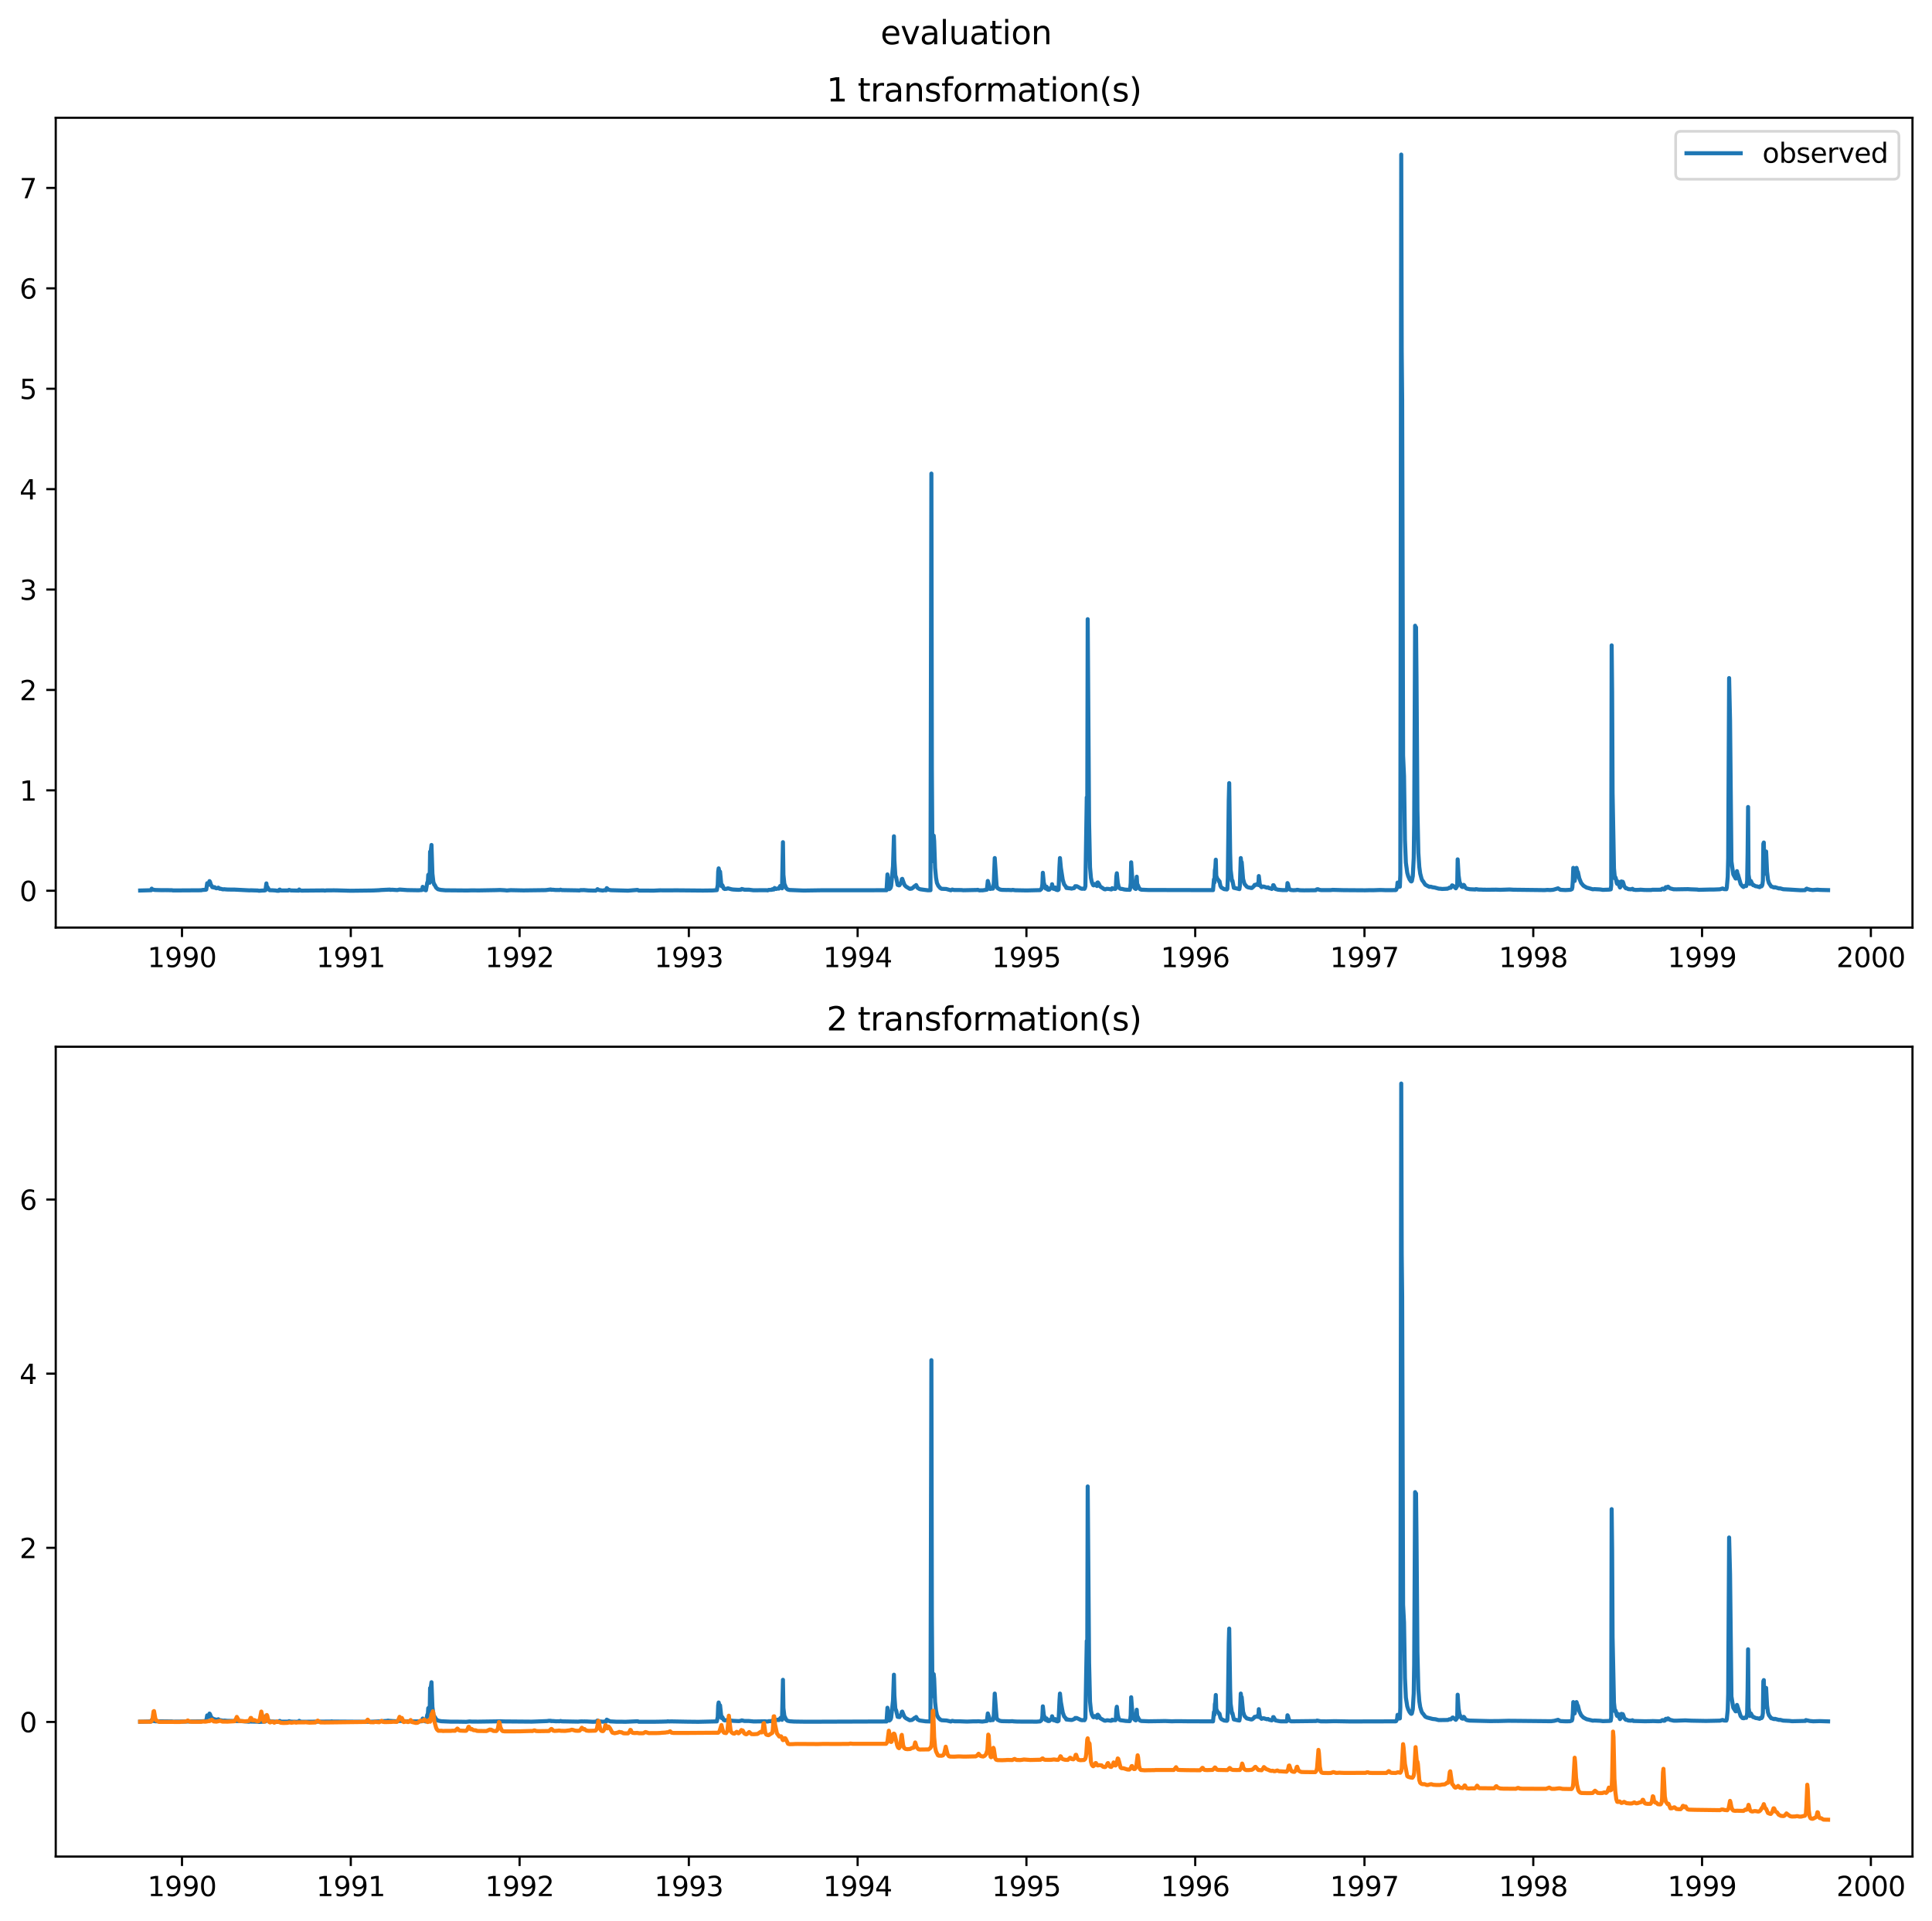 <?xml version="1.0" encoding="utf-8" standalone="no"?>
<!DOCTYPE svg PUBLIC "-//W3C//DTD SVG 1.1//EN"
  "http://www.w3.org/Graphics/SVG/1.1/DTD/svg11.dtd">
<svg xmlns:xlink="http://www.w3.org/1999/xlink" width="712.681pt" height="708.798pt" viewBox="0 0 712.681 708.798" xmlns="http://www.w3.org/2000/svg" version="1.1">
 <defs>
  <style type="text/css">*{stroke-linejoin: round; stroke-linecap: butt}</style>
 </defs>
 <g id="figure_1">
  <g id="patch_1">
   <path d="M 0 708.798 
L 712.681 708.798 
L 712.681 0 
L 0 0 
z
" style="fill: #ffffff"/>
  </g>
  <g id="axes_1">
   <g id="patch_2">
    <path d="M 20.562 342.2 
L 705.481 342.2 
L 705.481 43.44 
L 20.562 43.44 
z
" style="fill: #ffffff"/>
   </g>
   <g id="matplotlib.axis_1">
    <g id="xtick_1">
     <g id="line2d_1">
      <defs>
       <path id="m54d03313c9" d="M 0 0 
L 0 3.5 
" style="stroke: #000000; stroke-width: 0.8"/>
      </defs>
      <g>
       <use xlink:href="#m54d03313c9" x="67.134" y="342.2" style="stroke: #000000; stroke-width: 0.8"/>
      </g>
     </g>
     <g id="text_1">
      <!-- 1990 -->
      <g transform="translate(54.409 356.798) scale(0.1 -0.1)">
       <defs>
        <path id="DejaVuSans-31" d="M 794 531 
L 1825 531 
L 1825 4091 
L 703 3866 
L 703 4441 
L 1819 4666 
L 2450 4666 
L 2450 531 
L 3481 531 
L 3481 0 
L 794 0 
L 794 531 
z
" transform="scale(0.016)"/>
        <path id="DejaVuSans-39" d="M 703 97 
L 703 672 
Q 941 559 1184 500 
Q 1428 441 1663 441 
Q 2288 441 2617 861 
Q 2947 1281 2994 2138 
Q 2813 1869 2534 1725 
Q 2256 1581 1919 1581 
Q 1219 1581 811 2004 
Q 403 2428 403 3163 
Q 403 3881 828 4315 
Q 1253 4750 1959 4750 
Q 2769 4750 3195 4129 
Q 3622 3509 3622 2328 
Q 3622 1225 3098 567 
Q 2575 -91 1691 -91 
Q 1453 -91 1209 -44 
Q 966 3 703 97 
z
M 1959 2075 
Q 2384 2075 2632 2365 
Q 2881 2656 2881 3163 
Q 2881 3666 2632 3958 
Q 2384 4250 1959 4250 
Q 1534 4250 1286 3958 
Q 1038 3666 1038 3163 
Q 1038 2656 1286 2365 
Q 1534 2075 1959 2075 
z
" transform="scale(0.016)"/>
        <path id="DejaVuSans-30" d="M 2034 4250 
Q 1547 4250 1301 3770 
Q 1056 3291 1056 2328 
Q 1056 1369 1301 889 
Q 1547 409 2034 409 
Q 2525 409 2770 889 
Q 3016 1369 3016 2328 
Q 3016 3291 2770 3770 
Q 2525 4250 2034 4250 
z
M 2034 4750 
Q 2819 4750 3233 4129 
Q 3647 3509 3647 2328 
Q 3647 1150 3233 529 
Q 2819 -91 2034 -91 
Q 1250 -91 836 529 
Q 422 1150 422 2328 
Q 422 3509 836 4129 
Q 1250 4750 2034 4750 
z
" transform="scale(0.016)"/>
       </defs>
       <use xlink:href="#DejaVuSans-31"/>
       <use xlink:href="#DejaVuSans-39" x="63.623"/>
       <use xlink:href="#DejaVuSans-39" x="127.246"/>
       <use xlink:href="#DejaVuSans-30" x="190.869"/>
      </g>
     </g>
    </g>
    <g id="xtick_2">
     <g id="line2d_2">
      <g>
       <use xlink:href="#m54d03313c9" x="129.399" y="342.2" style="stroke: #000000; stroke-width: 0.8"/>
      </g>
     </g>
     <g id="text_2">
      <!-- 1991 -->
      <g transform="translate(116.674 356.798) scale(0.1 -0.1)">
       <use xlink:href="#DejaVuSans-31"/>
       <use xlink:href="#DejaVuSans-39" x="63.623"/>
       <use xlink:href="#DejaVuSans-39" x="127.246"/>
       <use xlink:href="#DejaVuSans-31" x="190.869"/>
      </g>
     </g>
    </g>
    <g id="xtick_3">
     <g id="line2d_3">
      <g>
       <use xlink:href="#m54d03313c9" x="191.664" y="342.2" style="stroke: #000000; stroke-width: 0.8"/>
      </g>
     </g>
     <g id="text_3">
      <!-- 1992 -->
      <g transform="translate(178.939 356.798) scale(0.1 -0.1)">
       <defs>
        <path id="DejaVuSans-32" d="M 1228 531 
L 3431 531 
L 3431 0 
L 469 0 
L 469 531 
Q 828 903 1448 1529 
Q 2069 2156 2228 2338 
Q 2531 2678 2651 2914 
Q 2772 3150 2772 3378 
Q 2772 3750 2511 3984 
Q 2250 4219 1831 4219 
Q 1534 4219 1204 4116 
Q 875 4013 500 3803 
L 500 4441 
Q 881 4594 1212 4672 
Q 1544 4750 1819 4750 
Q 2544 4750 2975 4387 
Q 3406 4025 3406 3419 
Q 3406 3131 3298 2873 
Q 3191 2616 2906 2266 
Q 2828 2175 2409 1742 
Q 1991 1309 1228 531 
z
" transform="scale(0.016)"/>
       </defs>
       <use xlink:href="#DejaVuSans-31"/>
       <use xlink:href="#DejaVuSans-39" x="63.623"/>
       <use xlink:href="#DejaVuSans-39" x="127.246"/>
       <use xlink:href="#DejaVuSans-32" x="190.869"/>
      </g>
     </g>
    </g>
    <g id="xtick_4">
     <g id="line2d_4">
      <g>
       <use xlink:href="#m54d03313c9" x="254.1" y="342.2" style="stroke: #000000; stroke-width: 0.8"/>
      </g>
     </g>
     <g id="text_4">
      <!-- 1993 -->
      <g transform="translate(241.375 356.798) scale(0.1 -0.1)">
       <defs>
        <path id="DejaVuSans-33" d="M 2597 2516 
Q 3050 2419 3304 2112 
Q 3559 1806 3559 1356 
Q 3559 666 3084 287 
Q 2609 -91 1734 -91 
Q 1441 -91 1130 -33 
Q 819 25 488 141 
L 488 750 
Q 750 597 1062 519 
Q 1375 441 1716 441 
Q 2309 441 2620 675 
Q 2931 909 2931 1356 
Q 2931 1769 2642 2001 
Q 2353 2234 1838 2234 
L 1294 2234 
L 1294 2753 
L 1863 2753 
Q 2328 2753 2575 2939 
Q 2822 3125 2822 3475 
Q 2822 3834 2567 4026 
Q 2313 4219 1838 4219 
Q 1578 4219 1281 4162 
Q 984 4106 628 3988 
L 628 4550 
Q 988 4650 1302 4700 
Q 1616 4750 1894 4750 
Q 2613 4750 3031 4423 
Q 3450 4097 3450 3541 
Q 3450 3153 3228 2886 
Q 3006 2619 2597 2516 
z
" transform="scale(0.016)"/>
       </defs>
       <use xlink:href="#DejaVuSans-31"/>
       <use xlink:href="#DejaVuSans-39" x="63.623"/>
       <use xlink:href="#DejaVuSans-39" x="127.246"/>
       <use xlink:href="#DejaVuSans-33" x="190.869"/>
      </g>
     </g>
    </g>
    <g id="xtick_5">
     <g id="line2d_5">
      <g>
       <use xlink:href="#m54d03313c9" x="316.365" y="342.2" style="stroke: #000000; stroke-width: 0.8"/>
      </g>
     </g>
     <g id="text_5">
      <!-- 1994 -->
      <g transform="translate(303.64 356.798) scale(0.1 -0.1)">
       <defs>
        <path id="DejaVuSans-34" d="M 2419 4116 
L 825 1625 
L 2419 1625 
L 2419 4116 
z
M 2253 4666 
L 3047 4666 
L 3047 1625 
L 3713 1625 
L 3713 1100 
L 3047 1100 
L 3047 0 
L 2419 0 
L 2419 1100 
L 313 1100 
L 313 1709 
L 2253 4666 
z
" transform="scale(0.016)"/>
       </defs>
       <use xlink:href="#DejaVuSans-31"/>
       <use xlink:href="#DejaVuSans-39" x="63.623"/>
       <use xlink:href="#DejaVuSans-39" x="127.246"/>
       <use xlink:href="#DejaVuSans-34" x="190.869"/>
      </g>
     </g>
    </g>
    <g id="xtick_6">
     <g id="line2d_6">
      <g>
       <use xlink:href="#m54d03313c9" x="378.631" y="342.2" style="stroke: #000000; stroke-width: 0.8"/>
      </g>
     </g>
     <g id="text_6">
      <!-- 1995 -->
      <g transform="translate(365.906 356.798) scale(0.1 -0.1)">
       <defs>
        <path id="DejaVuSans-35" d="M 691 4666 
L 3169 4666 
L 3169 4134 
L 1269 4134 
L 1269 2991 
Q 1406 3038 1543 3061 
Q 1681 3084 1819 3084 
Q 2600 3084 3056 2656 
Q 3513 2228 3513 1497 
Q 3513 744 3044 326 
Q 2575 -91 1722 -91 
Q 1428 -91 1123 -41 
Q 819 9 494 109 
L 494 744 
Q 775 591 1075 516 
Q 1375 441 1709 441 
Q 2250 441 2565 725 
Q 2881 1009 2881 1497 
Q 2881 1984 2565 2268 
Q 2250 2553 1709 2553 
Q 1456 2553 1204 2497 
Q 953 2441 691 2322 
L 691 4666 
z
" transform="scale(0.016)"/>
       </defs>
       <use xlink:href="#DejaVuSans-31"/>
       <use xlink:href="#DejaVuSans-39" x="63.623"/>
       <use xlink:href="#DejaVuSans-39" x="127.246"/>
       <use xlink:href="#DejaVuSans-35" x="190.869"/>
      </g>
     </g>
    </g>
    <g id="xtick_7">
     <g id="line2d_7">
      <g>
       <use xlink:href="#m54d03313c9" x="440.896" y="342.2" style="stroke: #000000; stroke-width: 0.8"/>
      </g>
     </g>
     <g id="text_7">
      <!-- 1996 -->
      <g transform="translate(428.171 356.798) scale(0.1 -0.1)">
       <defs>
        <path id="DejaVuSans-36" d="M 2113 2584 
Q 1688 2584 1439 2293 
Q 1191 2003 1191 1497 
Q 1191 994 1439 701 
Q 1688 409 2113 409 
Q 2538 409 2786 701 
Q 3034 994 3034 1497 
Q 3034 2003 2786 2293 
Q 2538 2584 2113 2584 
z
M 3366 4563 
L 3366 3988 
Q 3128 4100 2886 4159 
Q 2644 4219 2406 4219 
Q 1781 4219 1451 3797 
Q 1122 3375 1075 2522 
Q 1259 2794 1537 2939 
Q 1816 3084 2150 3084 
Q 2853 3084 3261 2657 
Q 3669 2231 3669 1497 
Q 3669 778 3244 343 
Q 2819 -91 2113 -91 
Q 1303 -91 875 529 
Q 447 1150 447 2328 
Q 447 3434 972 4092 
Q 1497 4750 2381 4750 
Q 2619 4750 2861 4703 
Q 3103 4656 3366 4563 
z
" transform="scale(0.016)"/>
       </defs>
       <use xlink:href="#DejaVuSans-31"/>
       <use xlink:href="#DejaVuSans-39" x="63.623"/>
       <use xlink:href="#DejaVuSans-39" x="127.246"/>
       <use xlink:href="#DejaVuSans-36" x="190.869"/>
      </g>
     </g>
    </g>
    <g id="xtick_8">
     <g id="line2d_8">
      <g>
       <use xlink:href="#m54d03313c9" x="503.332" y="342.2" style="stroke: #000000; stroke-width: 0.8"/>
      </g>
     </g>
     <g id="text_8">
      <!-- 1997 -->
      <g transform="translate(490.607 356.798) scale(0.1 -0.1)">
       <defs>
        <path id="DejaVuSans-37" d="M 525 4666 
L 3525 4666 
L 3525 4397 
L 1831 0 
L 1172 0 
L 2766 4134 
L 525 4134 
L 525 4666 
z
" transform="scale(0.016)"/>
       </defs>
       <use xlink:href="#DejaVuSans-31"/>
       <use xlink:href="#DejaVuSans-39" x="63.623"/>
       <use xlink:href="#DejaVuSans-39" x="127.246"/>
       <use xlink:href="#DejaVuSans-37" x="190.869"/>
      </g>
     </g>
    </g>
    <g id="xtick_9">
     <g id="line2d_9">
      <g>
       <use xlink:href="#m54d03313c9" x="565.597" y="342.2" style="stroke: #000000; stroke-width: 0.8"/>
      </g>
     </g>
     <g id="text_9">
      <!-- 1998 -->
      <g transform="translate(552.872 356.798) scale(0.1 -0.1)">
       <defs>
        <path id="DejaVuSans-38" d="M 2034 2216 
Q 1584 2216 1326 1975 
Q 1069 1734 1069 1313 
Q 1069 891 1326 650 
Q 1584 409 2034 409 
Q 2484 409 2743 651 
Q 3003 894 3003 1313 
Q 3003 1734 2745 1975 
Q 2488 2216 2034 2216 
z
M 1403 2484 
Q 997 2584 770 2862 
Q 544 3141 544 3541 
Q 544 4100 942 4425 
Q 1341 4750 2034 4750 
Q 2731 4750 3128 4425 
Q 3525 4100 3525 3541 
Q 3525 3141 3298 2862 
Q 3072 2584 2669 2484 
Q 3125 2378 3379 2068 
Q 3634 1759 3634 1313 
Q 3634 634 3220 271 
Q 2806 -91 2034 -91 
Q 1263 -91 848 271 
Q 434 634 434 1313 
Q 434 1759 690 2068 
Q 947 2378 1403 2484 
z
M 1172 3481 
Q 1172 3119 1398 2916 
Q 1625 2713 2034 2713 
Q 2441 2713 2670 2916 
Q 2900 3119 2900 3481 
Q 2900 3844 2670 4047 
Q 2441 4250 2034 4250 
Q 1625 4250 1398 4047 
Q 1172 3844 1172 3481 
z
" transform="scale(0.016)"/>
       </defs>
       <use xlink:href="#DejaVuSans-31"/>
       <use xlink:href="#DejaVuSans-39" x="63.623"/>
       <use xlink:href="#DejaVuSans-39" x="127.246"/>
       <use xlink:href="#DejaVuSans-38" x="190.869"/>
      </g>
     </g>
    </g>
    <g id="xtick_10">
     <g id="line2d_10">
      <g>
       <use xlink:href="#m54d03313c9" x="627.862" y="342.2" style="stroke: #000000; stroke-width: 0.8"/>
      </g>
     </g>
     <g id="text_10">
      <!-- 1999 -->
      <g transform="translate(615.137 356.798) scale(0.1 -0.1)">
       <use xlink:href="#DejaVuSans-31"/>
       <use xlink:href="#DejaVuSans-39" x="63.623"/>
       <use xlink:href="#DejaVuSans-39" x="127.246"/>
       <use xlink:href="#DejaVuSans-39" x="190.869"/>
      </g>
     </g>
    </g>
    <g id="xtick_11">
     <g id="line2d_11">
      <g>
       <use xlink:href="#m54d03313c9" x="690.128" y="342.2" style="stroke: #000000; stroke-width: 0.8"/>
      </g>
     </g>
     <g id="text_11">
      <!-- 2000 -->
      <g transform="translate(677.403 356.798) scale(0.1 -0.1)">
       <use xlink:href="#DejaVuSans-32"/>
       <use xlink:href="#DejaVuSans-30" x="63.623"/>
       <use xlink:href="#DejaVuSans-30" x="127.246"/>
       <use xlink:href="#DejaVuSans-30" x="190.869"/>
      </g>
     </g>
    </g>
   </g>
   <g id="matplotlib.axis_2">
    <g id="ytick_1">
     <g id="line2d_12">
      <defs>
       <path id="m34ed5f126c" d="M 0 0 
L -3.5 0 
" style="stroke: #000000; stroke-width: 0.8"/>
      </defs>
      <g>
       <use xlink:href="#m34ed5f126c" x="20.562" y="328.62" style="stroke: #000000; stroke-width: 0.8"/>
      </g>
     </g>
     <g id="text_12">
      <!-- 0 -->
      <g transform="translate(7.2 332.419) scale(0.1 -0.1)">
       <use xlink:href="#DejaVuSans-30"/>
      </g>
     </g>
    </g>
    <g id="ytick_2">
     <g id="line2d_13">
      <g>
       <use xlink:href="#m34ed5f126c" x="20.562" y="291.577" style="stroke: #000000; stroke-width: 0.8"/>
      </g>
     </g>
     <g id="text_13">
      <!-- 1 -->
      <g transform="translate(7.2 295.377) scale(0.1 -0.1)">
       <use xlink:href="#DejaVuSans-31"/>
      </g>
     </g>
    </g>
    <g id="ytick_3">
     <g id="line2d_14">
      <g>
       <use xlink:href="#m34ed5f126c" x="20.562" y="254.535" style="stroke: #000000; stroke-width: 0.8"/>
      </g>
     </g>
     <g id="text_14">
      <!-- 2 -->
      <g transform="translate(7.2 258.334) scale(0.1 -0.1)">
       <use xlink:href="#DejaVuSans-32"/>
      </g>
     </g>
    </g>
    <g id="ytick_4">
     <g id="line2d_15">
      <g>
       <use xlink:href="#m34ed5f126c" x="20.562" y="217.492" style="stroke: #000000; stroke-width: 0.8"/>
      </g>
     </g>
     <g id="text_15">
      <!-- 3 -->
      <g transform="translate(7.2 221.291) scale(0.1 -0.1)">
       <use xlink:href="#DejaVuSans-33"/>
      </g>
     </g>
    </g>
    <g id="ytick_5">
     <g id="line2d_16">
      <g>
       <use xlink:href="#m34ed5f126c" x="20.562" y="180.45" style="stroke: #000000; stroke-width: 0.8"/>
      </g>
     </g>
     <g id="text_16">
      <!-- 4 -->
      <g transform="translate(7.2 184.249) scale(0.1 -0.1)">
       <use xlink:href="#DejaVuSans-34"/>
      </g>
     </g>
    </g>
    <g id="ytick_6">
     <g id="line2d_17">
      <g>
       <use xlink:href="#m34ed5f126c" x="20.562" y="143.407" style="stroke: #000000; stroke-width: 0.8"/>
      </g>
     </g>
     <g id="text_17">
      <!-- 5 -->
      <g transform="translate(7.2 147.206) scale(0.1 -0.1)">
       <use xlink:href="#DejaVuSans-35"/>
      </g>
     </g>
    </g>
    <g id="ytick_7">
     <g id="line2d_18">
      <g>
       <use xlink:href="#m34ed5f126c" x="20.562" y="106.364" style="stroke: #000000; stroke-width: 0.8"/>
      </g>
     </g>
     <g id="text_18">
      <!-- 6 -->
      <g transform="translate(7.2 110.164) scale(0.1 -0.1)">
       <use xlink:href="#DejaVuSans-36"/>
      </g>
     </g>
    </g>
    <g id="ytick_8">
     <g id="line2d_19">
      <g>
       <use xlink:href="#m34ed5f126c" x="20.562" y="69.322" style="stroke: #000000; stroke-width: 0.8"/>
      </g>
     </g>
     <g id="text_19">
      <!-- 7 -->
      <g transform="translate(7.2 73.121) scale(0.1 -0.1)">
       <use xlink:href="#DejaVuSans-37"/>
      </g>
     </g>
    </g>
   </g>
   <g id="line2d_20">
    <path d="M 51.695 328.524 
L 55.789 328.416 
L 55.96 327.835 
L 56.13 328.124 
L 57.154 328.331 
L 59.713 328.401 
L 60.907 328.383 
L 63.466 328.42 
L 63.807 328.498 
L 74.213 328.438 
L 74.725 328.32 
L 75.919 328.246 
L 76.089 328.168 
L 76.431 325.842 
L 76.601 326.268 
L 76.772 326.146 
L 76.942 326.205 
L 77.113 326.386 
L 77.284 325.06 
L 77.454 325.301 
L 77.795 326.386 
L 77.966 326.627 
L 78.307 327.294 
L 78.648 327.231 
L 78.819 327.412 
L 78.99 327.412 
L 79.16 327.294 
L 79.501 327.594 
L 79.842 327.716 
L 80.184 327.653 
L 80.525 327.472 
L 81.037 327.894 
L 81.207 327.835 
L 82.231 328.101 
L 82.742 328.053 
L 83.254 328.113 
L 83.937 328.157 
L 85.472 328.187 
L 86.495 328.187 
L 91.954 328.468 
L 92.637 328.438 
L 93.319 328.468 
L 95.025 328.516 
L 95.537 328.62 
L 96.901 328.524 
L 97.243 328.524 
L 97.584 328.505 
L 97.925 328.416 
L 98.266 325.905 
L 98.437 327.412 
L 98.607 327.172 
L 99.119 328.072 
L 99.46 328.416 
L 100.484 328.438 
L 101.678 328.513 
L 102.19 328.62 
L 102.872 328.62 
L 103.043 328.238 
L 103.213 328.19 
L 103.554 328.498 
L 106.284 328.513 
L 106.625 328.294 
L 107.307 328.498 
L 110.207 328.564 
L 110.378 328.157 
L 110.549 328.427 
L 111.231 328.564 
L 119.419 328.487 
L 119.76 328.568 
L 120.443 328.476 
L 123.172 328.457 
L 124.196 328.468 
L 127.608 328.564 
L 129.314 328.613 
L 137.502 328.513 
L 139.719 328.416 
L 140.572 328.335 
L 143.814 328.187 
L 143.984 328.287 
L 144.667 328.238 
L 146.543 328.361 
L 147.396 328.168 
L 150.296 328.372 
L 151.49 328.39 
L 154.39 328.438 
L 155.414 328.35 
L 155.584 328.353 
L 155.755 328.198 
L 155.926 327.172 
L 156.267 328.016 
L 156.778 328.342 
L 157.12 328.438 
L 157.631 325.542 
L 157.802 325.783 
L 157.973 322.767 
L 158.143 322.586 
L 158.484 325.664 
L 158.655 314.196 
L 158.826 314.677 
L 159.167 311.721 
L 159.508 322.223 
L 159.849 325.301 
L 160.19 326.386 
L 160.361 326.446 
L 160.873 327.472 
L 161.555 328.053 
L 162.579 328.294 
L 164.284 328.446 
L 172.473 328.513 
L 173.837 328.468 
L 176.737 328.487 
L 183.049 328.379 
L 184.414 328.331 
L 186.291 328.431 
L 186.973 328.516 
L 188.338 328.39 
L 193.114 328.487 
L 201.302 328.379 
L 203.179 328.142 
L 203.349 328.268 
L 203.861 328.238 
L 205.055 328.342 
L 205.908 328.335 
L 206.42 328.353 
L 206.761 328.22 
L 207.273 328.372 
L 212.903 328.468 
L 213.755 328.513 
L 214.097 328.379 
L 215.461 328.361 
L 216.144 328.42 
L 216.997 328.498 
L 218.361 328.535 
L 219.726 328.561 
L 220.067 328.353 
L 220.408 328.024 
L 220.92 328.35 
L 222.285 328.535 
L 222.626 328.483 
L 222.967 328.383 
L 223.479 328.468 
L 223.65 328.42 
L 223.82 327.653 
L 223.991 327.775 
L 224.332 328.15 
L 224.844 328.313 
L 225.356 328.409 
L 231.667 328.579 
L 234.567 328.35 
L 235.079 328.301 
L 235.25 328.331 
L 235.591 328.542 
L 241.22 328.561 
L 243.438 328.457 
L 245.144 328.468 
L 249.921 328.457 
L 250.944 328.464 
L 259.303 328.542 
L 262.885 328.498 
L 264.421 328.39 
L 264.762 326.509 
L 264.932 321.56 
L 265.103 320.352 
L 265.274 321.137 
L 265.444 322.886 
L 265.615 321.56 
L 266.127 326.931 
L 266.297 326.99 
L 266.468 326.568 
L 266.979 327.775 
L 267.321 327.957 
L 268.003 327.894 
L 268.515 327.716 
L 269.88 328.083 
L 270.562 328.168 
L 272.438 328.268 
L 273.291 328.209 
L 273.632 327.957 
L 274.656 328.227 
L 276.191 328.216 
L 277.897 328.431 
L 282.674 328.409 
L 283.186 328.468 
L 283.527 328.305 
L 284.721 328.264 
L 284.891 328.053 
L 285.062 328.035 
L 285.403 328.172 
L 285.744 327.594 
L 286.086 327.894 
L 286.256 327.957 
L 286.938 327.775 
L 287.28 327.835 
L 287.791 326.868 
L 287.962 326.868 
L 288.133 327.049 
L 288.474 327.716 
L 288.815 310.695 
L 288.986 322.704 
L 289.327 326.023 
L 290.009 327.653 
L 290.521 328.131 
L 291.203 328.324 
L 295.809 328.513 
L 296.662 328.531 
L 303.486 328.427 
L 305.703 328.438 
L 306.556 328.431 
L 327.027 328.42 
L 327.368 322.586 
L 327.539 323.793 
L 327.709 326.809 
L 327.88 327.716 
L 328.051 328.016 
L 328.392 327.716 
L 328.562 327.412 
L 328.733 326.809 
L 329.415 319.567 
L 329.757 308.521 
L 329.927 317.392 
L 330.268 322.945 
L 330.609 323.853 
L 331.121 326.446 
L 331.633 326.627 
L 331.804 326.568 
L 332.145 325.964 
L 332.486 325.482 
L 332.657 324.334 
L 332.827 324.216 
L 333.339 325.664 
L 333.68 326.509 
L 334.192 327.049 
L 335.557 327.894 
L 335.898 327.894 
L 336.068 327.775 
L 336.239 327.835 
L 336.41 327.775 
L 336.751 327.472 
L 336.921 327.412 
L 337.262 326.99 
L 337.774 326.749 
L 337.945 326.509 
L 338.457 327.535 
L 339.139 327.957 
L 339.48 328.064 
L 340.674 328.235 
L 342.21 328.431 
L 343.233 328.42 
L 343.574 174.712 
L 343.745 283.291 
L 343.915 309.669 
L 344.257 317.696 
L 344.427 308.28 
L 344.598 310.273 
L 344.939 320.171 
L 345.28 323.793 
L 345.621 325.723 
L 346.133 326.809 
L 346.816 327.594 
L 347.327 327.894 
L 349.033 327.957 
L 350.739 328.438 
L 351.251 328.168 
L 351.933 328.331 
L 353.81 328.342 
L 354.663 328.35 
L 355.345 328.427 
L 360.463 328.32 
L 360.633 328.257 
L 361.316 328.487 
L 361.657 328.457 
L 362.51 328.45 
L 363.533 328.301 
L 364.045 328.209 
L 364.386 324.997 
L 365.239 327.957 
L 365.751 327.835 
L 366.263 327.835 
L 366.433 327.412 
L 366.604 325.601 
L 366.945 316.548 
L 367.627 326.809 
L 367.969 327.653 
L 368.822 328.138 
L 369.504 328.283 
L 371.38 328.331 
L 371.892 328.313 
L 373.086 328.372 
L 373.598 328.287 
L 374.451 328.42 
L 378.716 328.498 
L 383.663 328.379 
L 384.175 327.894 
L 384.345 327.412 
L 384.516 326.205 
L 384.686 321.982 
L 385.028 325.601 
L 385.71 327.775 
L 386.051 327.112 
L 386.222 327.412 
L 386.392 328.138 
L 386.734 328.257 
L 387.075 328.198 
L 387.245 328.016 
L 387.416 327.653 
L 387.928 327.594 
L 388.098 326.205 
L 388.439 327.775 
L 388.61 327.894 
L 388.781 327.716 
L 388.951 327.716 
L 389.122 328.016 
L 389.292 327.412 
L 389.463 327.535 
L 389.634 328.257 
L 390.145 328.379 
L 390.316 328.32 
L 390.487 328.138 
L 390.828 319.567 
L 390.998 316.548 
L 391.339 320.171 
L 392.022 324.575 
L 392.534 326.268 
L 393.045 326.931 
L 393.387 327.594 
L 393.728 327.472 
L 393.898 327.653 
L 394.751 327.716 
L 395.263 327.835 
L 395.775 327.716 
L 396.116 327.653 
L 396.287 327.594 
L 396.628 326.931 
L 396.969 327.049 
L 397.14 326.931 
L 397.651 327.172 
L 398.675 327.775 
L 399.187 327.894 
L 399.528 327.835 
L 400.04 327.894 
L 400.21 327.594 
L 400.381 326.931 
L 400.892 294.156 
L 401.063 303.331 
L 401.234 228.431 
L 401.745 303.331 
L 402.087 319.93 
L 402.428 323.853 
L 402.769 325.482 
L 403.11 326.268 
L 403.281 326.568 
L 403.451 326.627 
L 403.793 326.146 
L 403.963 326.327 
L 404.134 326.327 
L 404.645 326.868 
L 404.816 325.601 
L 404.987 325.542 
L 405.328 326.023 
L 405.84 327.049 
L 407.375 328.042 
L 407.716 328.101 
L 408.228 327.894 
L 409.081 327.957 
L 409.934 328.142 
L 410.104 328.046 
L 410.275 327.653 
L 410.616 327.894 
L 410.957 327.835 
L 411.298 327.957 
L 411.469 327.894 
L 411.64 326.931 
L 411.81 323.308 
L 411.981 322.163 
L 412.322 325.664 
L 412.663 327.172 
L 413.004 327.716 
L 413.346 327.894 
L 414.028 327.957 
L 414.71 328.138 
L 415.393 328.216 
L 416.757 328.264 
L 416.928 327.535 
L 417.099 325.723 
L 417.269 318.118 
L 417.781 325.842 
L 418.122 327.049 
L 418.634 327.775 
L 418.975 327.957 
L 419.316 323.43 
L 419.487 326.268 
L 419.657 326.386 
L 420.169 327.594 
L 420.51 328.016 
L 421.022 328.22 
L 423.581 328.331 
L 425.287 328.335 
L 447.464 328.383 
L 447.805 324.393 
L 447.975 325.601 
L 448.146 321.074 
L 448.316 320.171 
L 448.487 317.152 
L 448.658 323.067 
L 448.999 324.093 
L 449.511 324.756 
L 449.681 325.242 
L 449.852 325.119 
L 450.193 326.809 
L 450.534 327.412 
L 451.558 328.016 
L 452.581 328.138 
L 452.752 327.894 
L 452.922 323.853 
L 453.264 295.304 
L 453.434 288.907 
L 453.775 314.618 
L 453.946 320.774 
L 454.458 324.997 
L 454.628 324.879 
L 455.14 327.535 
L 455.652 327.653 
L 455.993 327.716 
L 457.187 328.016 
L 457.358 326.868 
L 457.699 316.548 
L 457.869 318.3 
L 458.04 318.059 
L 458.552 324.275 
L 459.064 326.086 
L 459.917 327.112 
L 460.258 327.294 
L 460.599 327.412 
L 461.111 327.472 
L 461.452 327.594 
L 461.793 327.594 
L 462.475 326.99 
L 462.817 326.446 
L 463.158 326.509 
L 463.67 326.146 
L 464.181 326.509 
L 464.352 323.19 
L 464.693 326.086 
L 465.034 326.931 
L 465.375 327.294 
L 465.887 327.049 
L 466.399 327.112 
L 466.74 327.294 
L 467.081 327.353 
L 467.252 327.472 
L 467.764 327.353 
L 468.105 327.653 
L 468.446 327.716 
L 468.787 327.775 
L 469.128 327.957 
L 469.47 327.594 
L 469.64 326.568 
L 469.811 326.568 
L 470.493 327.957 
L 471.517 328.235 
L 473.223 328.383 
L 474.587 328.383 
L 474.758 328.027 
L 474.928 325.783 
L 475.099 326.086 
L 475.44 327.594 
L 475.781 328.113 
L 476.123 328.331 
L 477.146 328.42 
L 478.17 328.361 
L 478.511 328.253 
L 479.534 328.431 
L 481.07 328.464 
L 485.334 328.42 
L 485.676 328.12 
L 486.017 328.053 
L 486.187 328.046 
L 486.699 328.268 
L 487.382 328.379 
L 490.793 328.372 
L 491.646 328.283 
L 495.229 328.383 
L 496.593 328.398 
L 503.588 328.446 
L 505.293 328.401 
L 506.488 328.42 
L 507.511 328.383 
L 508.876 328.335 
L 510.07 328.35 
L 511.094 328.398 
L 513.994 328.383 
L 514.846 328.368 
L 515.017 328.257 
L 515.358 327.412 
L 515.529 325.601 
L 515.699 326.205 
L 515.87 326.327 
L 516.041 326.99 
L 516.211 327.172 
L 516.382 327.112 
L 516.552 322.586 
L 516.894 57.02 
L 517.064 129.446 
L 517.235 147.552 
L 517.576 278.764 
L 517.917 286.369 
L 518.258 309.91 
L 518.599 318.237 
L 519.111 321.982 
L 519.452 323.19 
L 519.964 324.393 
L 520.476 325.119 
L 520.647 325.179 
L 520.817 324.997 
L 521.158 323.19 
L 521.499 316.548 
L 521.67 303.876 
L 522.011 230.842 
L 522.182 246.537 
L 522.352 231.446 
L 522.523 249.553 
L 522.864 298.927 
L 523.205 314.618 
L 523.547 319.748 
L 523.888 322.282 
L 524.4 324.216 
L 524.741 324.938 
L 524.911 325.06 
L 525.764 326.386 
L 526.447 326.749 
L 526.788 326.931 
L 527.3 327.172 
L 527.641 327.112 
L 527.982 327.172 
L 528.323 327.294 
L 528.664 327.353 
L 529.176 327.412 
L 530.711 327.835 
L 531.564 327.894 
L 531.905 327.957 
L 533.27 327.894 
L 533.611 327.835 
L 533.782 327.894 
L 534.464 327.653 
L 534.635 327.472 
L 534.805 327.535 
L 534.976 327.472 
L 535.147 327.535 
L 535.658 326.627 
L 535.829 326.749 
L 536 326.749 
L 537.023 327.716 
L 537.535 326.868 
L 537.706 317.033 
L 538.047 322.945 
L 538.388 325.301 
L 539.07 326.99 
L 539.411 327.231 
L 539.582 327.231 
L 539.753 326.99 
L 539.923 326.446 
L 540.094 326.568 
L 540.435 327.294 
L 540.776 327.653 
L 541.117 327.835 
L 541.458 327.894 
L 542.141 328.046 
L 544.188 328.15 
L 544.359 328.027 
L 544.7 328.046 
L 545.382 328.172 
L 546.406 328.19 
L 547.259 328.235 
L 547.77 328.216 
L 548.282 328.253 
L 551.864 328.209 
L 553.4 328.268 
L 556.812 328.15 
L 558.347 328.238 
L 567.047 328.342 
L 569.776 328.379 
L 570.8 328.294 
L 571.823 328.35 
L 572.847 328.268 
L 573.359 328.138 
L 574.724 327.716 
L 575.576 328.257 
L 577.453 328.361 
L 579.329 328.257 
L 579.841 328.016 
L 580.012 327.412 
L 580.182 324.997 
L 580.353 320.171 
L 580.524 320.774 
L 580.865 324.997 
L 581.035 323.793 
L 581.206 321.378 
L 581.547 320.171 
L 581.718 320.774 
L 581.888 321.982 
L 582.059 321.678 
L 582.571 324.034 
L 583.253 325.723 
L 584.106 326.749 
L 585.3 327.472 
L 585.641 327.535 
L 587.518 328.075 
L 588.2 328.016 
L 590.247 328.124 
L 591.271 328.283 
L 593.659 328.19 
L 594.171 328.094 
L 594.341 326.69 
L 594.512 238.088 
L 594.683 254.987 
L 594.853 292.407 
L 595.365 320.352 
L 595.706 324.034 
L 595.877 323.612 
L 596.047 324.034 
L 596.388 325.783 
L 596.559 326.086 
L 596.9 325.242 
L 597.241 326.568 
L 597.583 327.412 
L 597.753 327.172 
L 598.094 325.179 
L 598.265 325.242 
L 598.435 326.146 
L 598.606 325.301 
L 598.777 325.664 
L 599.118 326.868 
L 599.63 327.594 
L 599.8 327.716 
L 599.971 327.653 
L 600.653 328.016 
L 601.677 328.09 
L 602.018 327.957 
L 602.188 327.894 
L 602.53 328.205 
L 603.383 328.313 
L 604.747 328.268 
L 605.088 328.216 
L 606.624 328.324 
L 609.012 328.342 
L 609.524 328.246 
L 612.765 328.227 
L 613.106 327.894 
L 613.447 327.835 
L 613.789 328.131 
L 614.13 328.035 
L 614.471 327.294 
L 614.983 327.535 
L 615.153 327.172 
L 615.324 327.112 
L 616.006 327.716 
L 617.371 328.075 
L 618.565 328.083 
L 622.659 328.016 
L 623.512 328.075 
L 626.071 328.168 
L 626.583 328.268 
L 630.506 328.168 
L 632.383 328.157 
L 634.43 328.075 
L 635.453 327.775 
L 635.965 328.016 
L 636.818 328.046 
L 636.989 327.412 
L 637.33 323.49 
L 637.501 316.548 
L 637.842 250.156 
L 638.183 265.851 
L 638.695 317.755 
L 639.377 322.586 
L 640.23 324.093 
L 640.401 324.093 
L 640.742 321.378 
L 640.912 322.282 
L 641.083 322.586 
L 642.106 326.146 
L 642.789 326.99 
L 642.959 327.049 
L 643.13 327.231 
L 643.642 326.809 
L 644.154 326.868 
L 644.324 326.205 
L 644.495 324.879 
L 644.665 314.799 
L 644.836 297.719 
L 645.007 322.586 
L 645.518 326.086 
L 645.859 324.997 
L 646.201 325.723 
L 646.542 326.386 
L 646.712 326.568 
L 646.883 326.509 
L 647.565 326.931 
L 648.077 326.99 
L 649.101 327.294 
L 649.442 326.868 
L 649.783 326.99 
L 649.954 326.809 
L 650.124 326.327 
L 650.295 324.938 
L 650.465 311.299 
L 650.636 310.814 
L 650.807 318.541 
L 651.148 322.341 
L 651.318 320.411 
L 651.489 314.136 
L 651.83 321.56 
L 652.171 324.516 
L 652.512 325.723 
L 653.365 327.049 
L 653.707 327.112 
L 654.218 327.353 
L 654.56 327.412 
L 654.73 327.294 
L 656.265 327.775 
L 656.607 327.716 
L 657.801 328.053 
L 659.848 328.157 
L 664.113 328.416 
L 665.818 328.398 
L 666.33 327.894 
L 666.501 327.835 
L 666.842 328.042 
L 667.183 328.072 
L 667.695 328.235 
L 668.718 328.353 
L 669.913 328.253 
L 670.424 328.216 
L 671.107 328.283 
L 671.96 328.32 
L 674.348 328.379 
L 674.348 328.379 
" clip-path="url(#p5e48f6f62a)" style="fill: none; stroke: #1f77b4; stroke-width: 1.5; stroke-linecap: square"/>
   </g>
   <g id="patch_3">
    <path d="M 20.562 342.2 
L 20.562 43.44 
" style="fill: none; stroke: #000000; stroke-width: 0.8; stroke-linejoin: miter; stroke-linecap: square"/>
   </g>
   <g id="patch_4">
    <path d="M 705.481 342.2 
L 705.481 43.44 
" style="fill: none; stroke: #000000; stroke-width: 0.8; stroke-linejoin: miter; stroke-linecap: square"/>
   </g>
   <g id="patch_5">
    <path d="M 20.562 342.2 
L 705.481 342.2 
" style="fill: none; stroke: #000000; stroke-width: 0.8; stroke-linejoin: miter; stroke-linecap: square"/>
   </g>
   <g id="patch_6">
    <path d="M 20.562 43.44 
L 705.481 43.44 
" style="fill: none; stroke: #000000; stroke-width: 0.8; stroke-linejoin: miter; stroke-linecap: square"/>
   </g>
   <g id="text_20">
    <!-- 1 transformation(s) -->
    <g transform="translate(304.907 37.44) scale(0.12 -0.12)">
     <defs>
      <path id="DejaVuSans-20" transform="scale(0.016)"/>
      <path id="DejaVuSans-74" d="M 1172 4494 
L 1172 3500 
L 2356 3500 
L 2356 3053 
L 1172 3053 
L 1172 1153 
Q 1172 725 1289 603 
Q 1406 481 1766 481 
L 2356 481 
L 2356 0 
L 1766 0 
Q 1100 0 847 248 
Q 594 497 594 1153 
L 594 3053 
L 172 3053 
L 172 3500 
L 594 3500 
L 594 4494 
L 1172 4494 
z
" transform="scale(0.016)"/>
      <path id="DejaVuSans-72" d="M 2631 2963 
Q 2534 3019 2420 3045 
Q 2306 3072 2169 3072 
Q 1681 3072 1420 2755 
Q 1159 2438 1159 1844 
L 1159 0 
L 581 0 
L 581 3500 
L 1159 3500 
L 1159 2956 
Q 1341 3275 1631 3429 
Q 1922 3584 2338 3584 
Q 2397 3584 2469 3576 
Q 2541 3569 2628 3553 
L 2631 2963 
z
" transform="scale(0.016)"/>
      <path id="DejaVuSans-61" d="M 2194 1759 
Q 1497 1759 1228 1600 
Q 959 1441 959 1056 
Q 959 750 1161 570 
Q 1363 391 1709 391 
Q 2188 391 2477 730 
Q 2766 1069 2766 1631 
L 2766 1759 
L 2194 1759 
z
M 3341 1997 
L 3341 0 
L 2766 0 
L 2766 531 
Q 2569 213 2275 61 
Q 1981 -91 1556 -91 
Q 1019 -91 701 211 
Q 384 513 384 1019 
Q 384 1609 779 1909 
Q 1175 2209 1959 2209 
L 2766 2209 
L 2766 2266 
Q 2766 2663 2505 2880 
Q 2244 3097 1772 3097 
Q 1472 3097 1187 3025 
Q 903 2953 641 2809 
L 641 3341 
Q 956 3463 1253 3523 
Q 1550 3584 1831 3584 
Q 2591 3584 2966 3190 
Q 3341 2797 3341 1997 
z
" transform="scale(0.016)"/>
      <path id="DejaVuSans-6e" d="M 3513 2113 
L 3513 0 
L 2938 0 
L 2938 2094 
Q 2938 2591 2744 2837 
Q 2550 3084 2163 3084 
Q 1697 3084 1428 2787 
Q 1159 2491 1159 1978 
L 1159 0 
L 581 0 
L 581 3500 
L 1159 3500 
L 1159 2956 
Q 1366 3272 1645 3428 
Q 1925 3584 2291 3584 
Q 2894 3584 3203 3211 
Q 3513 2838 3513 2113 
z
" transform="scale(0.016)"/>
      <path id="DejaVuSans-73" d="M 2834 3397 
L 2834 2853 
Q 2591 2978 2328 3040 
Q 2066 3103 1784 3103 
Q 1356 3103 1142 2972 
Q 928 2841 928 2578 
Q 928 2378 1081 2264 
Q 1234 2150 1697 2047 
L 1894 2003 
Q 2506 1872 2764 1633 
Q 3022 1394 3022 966 
Q 3022 478 2636 193 
Q 2250 -91 1575 -91 
Q 1294 -91 989 -36 
Q 684 19 347 128 
L 347 722 
Q 666 556 975 473 
Q 1284 391 1588 391 
Q 1994 391 2212 530 
Q 2431 669 2431 922 
Q 2431 1156 2273 1281 
Q 2116 1406 1581 1522 
L 1381 1569 
Q 847 1681 609 1914 
Q 372 2147 372 2553 
Q 372 3047 722 3315 
Q 1072 3584 1716 3584 
Q 2034 3584 2315 3537 
Q 2597 3491 2834 3397 
z
" transform="scale(0.016)"/>
      <path id="DejaVuSans-66" d="M 2375 4863 
L 2375 4384 
L 1825 4384 
Q 1516 4384 1395 4259 
Q 1275 4134 1275 3809 
L 1275 3500 
L 2222 3500 
L 2222 3053 
L 1275 3053 
L 1275 0 
L 697 0 
L 697 3053 
L 147 3053 
L 147 3500 
L 697 3500 
L 697 3744 
Q 697 4328 969 4595 
Q 1241 4863 1831 4863 
L 2375 4863 
z
" transform="scale(0.016)"/>
      <path id="DejaVuSans-6f" d="M 1959 3097 
Q 1497 3097 1228 2736 
Q 959 2375 959 1747 
Q 959 1119 1226 758 
Q 1494 397 1959 397 
Q 2419 397 2687 759 
Q 2956 1122 2956 1747 
Q 2956 2369 2687 2733 
Q 2419 3097 1959 3097 
z
M 1959 3584 
Q 2709 3584 3137 3096 
Q 3566 2609 3566 1747 
Q 3566 888 3137 398 
Q 2709 -91 1959 -91 
Q 1206 -91 779 398 
Q 353 888 353 1747 
Q 353 2609 779 3096 
Q 1206 3584 1959 3584 
z
" transform="scale(0.016)"/>
      <path id="DejaVuSans-6d" d="M 3328 2828 
Q 3544 3216 3844 3400 
Q 4144 3584 4550 3584 
Q 5097 3584 5394 3201 
Q 5691 2819 5691 2113 
L 5691 0 
L 5113 0 
L 5113 2094 
Q 5113 2597 4934 2840 
Q 4756 3084 4391 3084 
Q 3944 3084 3684 2787 
Q 3425 2491 3425 1978 
L 3425 0 
L 2847 0 
L 2847 2094 
Q 2847 2600 2669 2842 
Q 2491 3084 2119 3084 
Q 1678 3084 1418 2786 
Q 1159 2488 1159 1978 
L 1159 0 
L 581 0 
L 581 3500 
L 1159 3500 
L 1159 2956 
Q 1356 3278 1631 3431 
Q 1906 3584 2284 3584 
Q 2666 3584 2933 3390 
Q 3200 3197 3328 2828 
z
" transform="scale(0.016)"/>
      <path id="DejaVuSans-69" d="M 603 3500 
L 1178 3500 
L 1178 0 
L 603 0 
L 603 3500 
z
M 603 4863 
L 1178 4863 
L 1178 4134 
L 603 4134 
L 603 4863 
z
" transform="scale(0.016)"/>
      <path id="DejaVuSans-28" d="M 1984 4856 
Q 1566 4138 1362 3434 
Q 1159 2731 1159 2009 
Q 1159 1288 1364 580 
Q 1569 -128 1984 -844 
L 1484 -844 
Q 1016 -109 783 600 
Q 550 1309 550 2009 
Q 550 2706 781 3412 
Q 1013 4119 1484 4856 
L 1984 4856 
z
" transform="scale(0.016)"/>
      <path id="DejaVuSans-29" d="M 513 4856 
L 1013 4856 
Q 1481 4119 1714 3412 
Q 1947 2706 1947 2009 
Q 1947 1309 1714 600 
Q 1481 -109 1013 -844 
L 513 -844 
Q 928 -128 1133 580 
Q 1338 1288 1338 2009 
Q 1338 2731 1133 3434 
Q 928 4138 513 4856 
z
" transform="scale(0.016)"/>
     </defs>
     <use xlink:href="#DejaVuSans-31"/>
     <use xlink:href="#DejaVuSans-20" x="63.623"/>
     <use xlink:href="#DejaVuSans-74" x="95.41"/>
     <use xlink:href="#DejaVuSans-72" x="134.619"/>
     <use xlink:href="#DejaVuSans-61" x="175.732"/>
     <use xlink:href="#DejaVuSans-6e" x="237.012"/>
     <use xlink:href="#DejaVuSans-73" x="300.391"/>
     <use xlink:href="#DejaVuSans-66" x="352.49"/>
     <use xlink:href="#DejaVuSans-6f" x="387.695"/>
     <use xlink:href="#DejaVuSans-72" x="448.877"/>
     <use xlink:href="#DejaVuSans-6d" x="488.24"/>
     <use xlink:href="#DejaVuSans-61" x="585.652"/>
     <use xlink:href="#DejaVuSans-74" x="646.932"/>
     <use xlink:href="#DejaVuSans-69" x="686.141"/>
     <use xlink:href="#DejaVuSans-6f" x="713.924"/>
     <use xlink:href="#DejaVuSans-6e" x="775.105"/>
     <use xlink:href="#DejaVuSans-28" x="838.484"/>
     <use xlink:href="#DejaVuSans-73" x="877.498"/>
     <use xlink:href="#DejaVuSans-29" x="929.598"/>
    </g>
   </g>
   <g id="legend_1">
    <g id="patch_7">
     <path d="M 620.12 66.118 
L 698.481 66.118 
Q 700.481 66.118 700.481 64.118 
L 700.481 50.44 
Q 700.481 48.44 698.481 48.44 
L 620.12 48.44 
Q 618.12 48.44 618.12 50.44 
L 618.12 64.118 
Q 618.12 66.118 620.12 66.118 
z
" style="fill: #ffffff; opacity: 0.8; stroke: #cccccc; stroke-linejoin: miter"/>
    </g>
    <g id="line2d_21">
     <path d="M 622.12 56.538 
L 632.12 56.538 
L 642.12 56.538 
" style="fill: none; stroke: #1f77b4; stroke-width: 1.5; stroke-linecap: square"/>
    </g>
    <g id="text_21">
     <!-- observed -->
     <g transform="translate(650.12 60.038) scale(0.1 -0.1)">
      <defs>
       <path id="DejaVuSans-62" d="M 3116 1747 
Q 3116 2381 2855 2742 
Q 2594 3103 2138 3103 
Q 1681 3103 1420 2742 
Q 1159 2381 1159 1747 
Q 1159 1113 1420 752 
Q 1681 391 2138 391 
Q 2594 391 2855 752 
Q 3116 1113 3116 1747 
z
M 1159 2969 
Q 1341 3281 1617 3432 
Q 1894 3584 2278 3584 
Q 2916 3584 3314 3078 
Q 3713 2572 3713 1747 
Q 3713 922 3314 415 
Q 2916 -91 2278 -91 
Q 1894 -91 1617 61 
Q 1341 213 1159 525 
L 1159 0 
L 581 0 
L 581 4863 
L 1159 4863 
L 1159 2969 
z
" transform="scale(0.016)"/>
       <path id="DejaVuSans-65" d="M 3597 1894 
L 3597 1613 
L 953 1613 
Q 991 1019 1311 708 
Q 1631 397 2203 397 
Q 2534 397 2845 478 
Q 3156 559 3463 722 
L 3463 178 
Q 3153 47 2828 -22 
Q 2503 -91 2169 -91 
Q 1331 -91 842 396 
Q 353 884 353 1716 
Q 353 2575 817 3079 
Q 1281 3584 2069 3584 
Q 2775 3584 3186 3129 
Q 3597 2675 3597 1894 
z
M 3022 2063 
Q 3016 2534 2758 2815 
Q 2500 3097 2075 3097 
Q 1594 3097 1305 2825 
Q 1016 2553 972 2059 
L 3022 2063 
z
" transform="scale(0.016)"/>
       <path id="DejaVuSans-76" d="M 191 3500 
L 800 3500 
L 1894 563 
L 2988 3500 
L 3597 3500 
L 2284 0 
L 1503 0 
L 191 3500 
z
" transform="scale(0.016)"/>
       <path id="DejaVuSans-64" d="M 2906 2969 
L 2906 4863 
L 3481 4863 
L 3481 0 
L 2906 0 
L 2906 525 
Q 2725 213 2448 61 
Q 2172 -91 1784 -91 
Q 1150 -91 751 415 
Q 353 922 353 1747 
Q 353 2572 751 3078 
Q 1150 3584 1784 3584 
Q 2172 3584 2448 3432 
Q 2725 3281 2906 2969 
z
M 947 1747 
Q 947 1113 1208 752 
Q 1469 391 1925 391 
Q 2381 391 2643 752 
Q 2906 1113 2906 1747 
Q 2906 2381 2643 2742 
Q 2381 3103 1925 3103 
Q 1469 3103 1208 2742 
Q 947 2381 947 1747 
z
" transform="scale(0.016)"/>
      </defs>
      <use xlink:href="#DejaVuSans-6f"/>
      <use xlink:href="#DejaVuSans-62" x="61.182"/>
      <use xlink:href="#DejaVuSans-73" x="124.658"/>
      <use xlink:href="#DejaVuSans-65" x="176.758"/>
      <use xlink:href="#DejaVuSans-72" x="238.281"/>
      <use xlink:href="#DejaVuSans-76" x="279.395"/>
      <use xlink:href="#DejaVuSans-65" x="338.574"/>
      <use xlink:href="#DejaVuSans-64" x="400.098"/>
     </g>
    </g>
   </g>
  </g>
  <g id="axes_2">
   <g id="patch_8">
    <path d="M 20.562 684.92 
L 705.481 684.92 
L 705.481 386.16 
L 20.562 386.16 
z
" style="fill: #ffffff"/>
   </g>
   <g id="matplotlib.axis_3">
    <g id="xtick_12">
     <g id="line2d_22">
      <g>
       <use xlink:href="#m54d03313c9" x="67.134" y="684.92" style="stroke: #000000; stroke-width: 0.8"/>
      </g>
     </g>
     <g id="text_22">
      <!-- 1990 -->
      <g transform="translate(54.409 699.518) scale(0.1 -0.1)">
       <use xlink:href="#DejaVuSans-31"/>
       <use xlink:href="#DejaVuSans-39" x="63.623"/>
       <use xlink:href="#DejaVuSans-39" x="127.246"/>
       <use xlink:href="#DejaVuSans-30" x="190.869"/>
      </g>
     </g>
    </g>
    <g id="xtick_13">
     <g id="line2d_23">
      <g>
       <use xlink:href="#m54d03313c9" x="129.399" y="684.92" style="stroke: #000000; stroke-width: 0.8"/>
      </g>
     </g>
     <g id="text_23">
      <!-- 1991 -->
      <g transform="translate(116.674 699.518) scale(0.1 -0.1)">
       <use xlink:href="#DejaVuSans-31"/>
       <use xlink:href="#DejaVuSans-39" x="63.623"/>
       <use xlink:href="#DejaVuSans-39" x="127.246"/>
       <use xlink:href="#DejaVuSans-31" x="190.869"/>
      </g>
     </g>
    </g>
    <g id="xtick_14">
     <g id="line2d_24">
      <g>
       <use xlink:href="#m54d03313c9" x="191.664" y="684.92" style="stroke: #000000; stroke-width: 0.8"/>
      </g>
     </g>
     <g id="text_24">
      <!-- 1992 -->
      <g transform="translate(178.939 699.518) scale(0.1 -0.1)">
       <use xlink:href="#DejaVuSans-31"/>
       <use xlink:href="#DejaVuSans-39" x="63.623"/>
       <use xlink:href="#DejaVuSans-39" x="127.246"/>
       <use xlink:href="#DejaVuSans-32" x="190.869"/>
      </g>
     </g>
    </g>
    <g id="xtick_15">
     <g id="line2d_25">
      <g>
       <use xlink:href="#m54d03313c9" x="254.1" y="684.92" style="stroke: #000000; stroke-width: 0.8"/>
      </g>
     </g>
     <g id="text_25">
      <!-- 1993 -->
      <g transform="translate(241.375 699.518) scale(0.1 -0.1)">
       <use xlink:href="#DejaVuSans-31"/>
       <use xlink:href="#DejaVuSans-39" x="63.623"/>
       <use xlink:href="#DejaVuSans-39" x="127.246"/>
       <use xlink:href="#DejaVuSans-33" x="190.869"/>
      </g>
     </g>
    </g>
    <g id="xtick_16">
     <g id="line2d_26">
      <g>
       <use xlink:href="#m54d03313c9" x="316.365" y="684.92" style="stroke: #000000; stroke-width: 0.8"/>
      </g>
     </g>
     <g id="text_26">
      <!-- 1994 -->
      <g transform="translate(303.64 699.518) scale(0.1 -0.1)">
       <use xlink:href="#DejaVuSans-31"/>
       <use xlink:href="#DejaVuSans-39" x="63.623"/>
       <use xlink:href="#DejaVuSans-39" x="127.246"/>
       <use xlink:href="#DejaVuSans-34" x="190.869"/>
      </g>
     </g>
    </g>
    <g id="xtick_17">
     <g id="line2d_27">
      <g>
       <use xlink:href="#m54d03313c9" x="378.631" y="684.92" style="stroke: #000000; stroke-width: 0.8"/>
      </g>
     </g>
     <g id="text_27">
      <!-- 1995 -->
      <g transform="translate(365.906 699.518) scale(0.1 -0.1)">
       <use xlink:href="#DejaVuSans-31"/>
       <use xlink:href="#DejaVuSans-39" x="63.623"/>
       <use xlink:href="#DejaVuSans-39" x="127.246"/>
       <use xlink:href="#DejaVuSans-35" x="190.869"/>
      </g>
     </g>
    </g>
    <g id="xtick_18">
     <g id="line2d_28">
      <g>
       <use xlink:href="#m54d03313c9" x="440.896" y="684.92" style="stroke: #000000; stroke-width: 0.8"/>
      </g>
     </g>
     <g id="text_28">
      <!-- 1996 -->
      <g transform="translate(428.171 699.518) scale(0.1 -0.1)">
       <use xlink:href="#DejaVuSans-31"/>
       <use xlink:href="#DejaVuSans-39" x="63.623"/>
       <use xlink:href="#DejaVuSans-39" x="127.246"/>
       <use xlink:href="#DejaVuSans-36" x="190.869"/>
      </g>
     </g>
    </g>
    <g id="xtick_19">
     <g id="line2d_29">
      <g>
       <use xlink:href="#m54d03313c9" x="503.332" y="684.92" style="stroke: #000000; stroke-width: 0.8"/>
      </g>
     </g>
     <g id="text_29">
      <!-- 1997 -->
      <g transform="translate(490.607 699.518) scale(0.1 -0.1)">
       <use xlink:href="#DejaVuSans-31"/>
       <use xlink:href="#DejaVuSans-39" x="63.623"/>
       <use xlink:href="#DejaVuSans-39" x="127.246"/>
       <use xlink:href="#DejaVuSans-37" x="190.869"/>
      </g>
     </g>
    </g>
    <g id="xtick_20">
     <g id="line2d_30">
      <g>
       <use xlink:href="#m54d03313c9" x="565.597" y="684.92" style="stroke: #000000; stroke-width: 0.8"/>
      </g>
     </g>
     <g id="text_30">
      <!-- 1998 -->
      <g transform="translate(552.872 699.518) scale(0.1 -0.1)">
       <use xlink:href="#DejaVuSans-31"/>
       <use xlink:href="#DejaVuSans-39" x="63.623"/>
       <use xlink:href="#DejaVuSans-39" x="127.246"/>
       <use xlink:href="#DejaVuSans-38" x="190.869"/>
      </g>
     </g>
    </g>
    <g id="xtick_21">
     <g id="line2d_31">
      <g>
       <use xlink:href="#m54d03313c9" x="627.862" y="684.92" style="stroke: #000000; stroke-width: 0.8"/>
      </g>
     </g>
     <g id="text_31">
      <!-- 1999 -->
      <g transform="translate(615.137 699.518) scale(0.1 -0.1)">
       <use xlink:href="#DejaVuSans-31"/>
       <use xlink:href="#DejaVuSans-39" x="63.623"/>
       <use xlink:href="#DejaVuSans-39" x="127.246"/>
       <use xlink:href="#DejaVuSans-39" x="190.869"/>
      </g>
     </g>
    </g>
    <g id="xtick_22">
     <g id="line2d_32">
      <g>
       <use xlink:href="#m54d03313c9" x="690.128" y="684.92" style="stroke: #000000; stroke-width: 0.8"/>
      </g>
     </g>
     <g id="text_32">
      <!-- 2000 -->
      <g transform="translate(677.403 699.518) scale(0.1 -0.1)">
       <use xlink:href="#DejaVuSans-32"/>
       <use xlink:href="#DejaVuSans-30" x="63.623"/>
       <use xlink:href="#DejaVuSans-30" x="127.246"/>
       <use xlink:href="#DejaVuSans-30" x="190.869"/>
      </g>
     </g>
    </g>
   </g>
   <g id="matplotlib.axis_4">
    <g id="ytick_9">
     <g id="line2d_33">
      <g>
       <use xlink:href="#m34ed5f126c" x="20.562" y="635.253" style="stroke: #000000; stroke-width: 0.8"/>
      </g>
     </g>
     <g id="text_33">
      <!-- 0 -->
      <g transform="translate(7.2 639.053) scale(0.1 -0.1)">
       <use xlink:href="#DejaVuSans-30"/>
      </g>
     </g>
    </g>
    <g id="ytick_10">
     <g id="line2d_34">
      <g>
       <use xlink:href="#m34ed5f126c" x="20.562" y="571.012" style="stroke: #000000; stroke-width: 0.8"/>
      </g>
     </g>
     <g id="text_34">
      <!-- 2 -->
      <g transform="translate(7.2 574.811) scale(0.1 -0.1)">
       <use xlink:href="#DejaVuSans-32"/>
      </g>
     </g>
    </g>
    <g id="ytick_11">
     <g id="line2d_35">
      <g>
       <use xlink:href="#m34ed5f126c" x="20.562" y="506.77" style="stroke: #000000; stroke-width: 0.8"/>
      </g>
     </g>
     <g id="text_35">
      <!-- 4 -->
      <g transform="translate(7.2 510.569) scale(0.1 -0.1)">
       <use xlink:href="#DejaVuSans-34"/>
      </g>
     </g>
    </g>
    <g id="ytick_12">
     <g id="line2d_36">
      <g>
       <use xlink:href="#m34ed5f126c" x="20.562" y="442.528" style="stroke: #000000; stroke-width: 0.8"/>
      </g>
     </g>
     <g id="text_36">
      <!-- 6 -->
      <g transform="translate(7.2 446.327) scale(0.1 -0.1)">
       <use xlink:href="#DejaVuSans-36"/>
      </g>
     </g>
    </g>
   </g>
   <g id="line2d_37">
    <path d="M 51.695 635.17 
L 55.789 635.077 
L 55.96 634.572 
L 56.13 634.823 
L 57.325 635.012 
L 63.466 635.08 
L 63.807 635.147 
L 74.384 635.045 
L 74.725 634.993 
L 75.919 634.929 
L 76.089 634.861 
L 76.431 632.844 
L 76.601 633.214 
L 76.772 633.108 
L 77.113 633.316 
L 77.284 632.166 
L 77.454 632.375 
L 77.795 633.316 
L 77.966 633.525 
L 78.307 634.103 
L 78.648 634.049 
L 78.819 634.206 
L 79.331 634.312 
L 80.013 634.47 
L 80.525 634.258 
L 81.037 634.624 
L 81.378 634.624 
L 82.231 634.804 
L 82.913 634.755 
L 83.766 634.852 
L 89.054 634.961 
L 90.931 635.096 
L 91.784 635.176 
L 92.296 635.096 
L 95.025 635.163 
L 95.537 635.253 
L 96.901 635.17 
L 97.925 635.077 
L 98.266 632.899 
L 98.437 634.206 
L 98.607 633.997 
L 99.119 634.778 
L 99.46 635.077 
L 100.484 635.096 
L 101.678 635.16 
L 102.19 635.253 
L 102.872 635.253 
L 103.043 634.922 
L 103.213 634.881 
L 103.554 635.147 
L 106.284 635.16 
L 106.625 634.971 
L 107.307 635.147 
L 110.207 635.205 
L 110.378 634.852 
L 110.719 635.138 
L 111.572 635.195 
L 121.978 635.102 
L 122.319 635.045 
L 122.831 635.106 
L 126.925 635.134 
L 135.967 635.202 
L 137.672 635.147 
L 140.914 634.987 
L 142.108 634.906 
L 142.62 634.887 
L 143.131 634.771 
L 143.643 634.861 
L 146.543 635.028 
L 147.396 634.861 
L 150.296 635.038 
L 151.831 635.061 
L 154.902 635.054 
L 155.243 635.006 
L 155.584 635.022 
L 155.755 634.887 
L 155.926 633.997 
L 156.267 634.73 
L 156.778 635.012 
L 157.12 635.096 
L 157.631 632.584 
L 157.802 632.793 
L 157.973 630.178 
L 158.143 630.021 
L 158.484 632.69 
L 158.655 622.745 
L 158.826 623.163 
L 159.167 620.6 
L 159.508 629.706 
L 159.849 632.375 
L 160.19 633.316 
L 160.361 633.368 
L 160.873 634.258 
L 161.555 634.762 
L 162.749 634.993 
L 166.331 635.154 
L 169.232 635.16 
L 170.255 635.176 
L 171.961 635.208 
L 172.814 635.118 
L 173.155 635.061 
L 174.008 635.128 
L 176.396 635.144 
L 183.049 635.045 
L 184.585 635.003 
L 185.779 635.061 
L 196.185 635.147 
L 201.814 634.939 
L 202.497 634.836 
L 203.179 634.839 
L 203.349 634.948 
L 203.861 634.922 
L 205.055 635.012 
L 205.908 635.006 
L 206.42 635.022 
L 206.761 634.906 
L 207.273 635.038 
L 213.244 635.147 
L 213.926 635.08 
L 214.438 635.054 
L 215.12 635.07 
L 215.632 635.061 
L 216.485 635.08 
L 218.703 635.195 
L 219.897 635.154 
L 220.408 634.736 
L 220.92 635.019 
L 222.456 635.179 
L 223.138 635.089 
L 223.65 635.08 
L 223.82 634.415 
L 225.014 635.038 
L 227.573 635.179 
L 229.279 635.17 
L 230.644 635.202 
L 235.25 635.003 
L 235.591 635.186 
L 241.391 635.189 
L 244.12 635.144 
L 246.168 635.089 
L 246.338 635.006 
L 246.679 635.077 
L 247.703 635.054 
L 253.503 635.163 
L 257.597 635.208 
L 264.421 635.054 
L 264.762 633.422 
L 264.932 629.131 
L 265.103 628.084 
L 265.274 628.765 
L 265.444 630.281 
L 265.615 629.131 
L 266.127 633.789 
L 266.297 633.84 
L 266.468 633.474 
L 266.979 634.521 
L 267.321 634.678 
L 268.174 634.572 
L 268.685 634.521 
L 268.856 634.521 
L 269.027 634.678 
L 269.88 634.788 
L 270.562 634.861 
L 272.609 634.955 
L 273.462 634.765 
L 273.632 634.678 
L 274.656 634.913 
L 276.191 634.903 
L 278.068 635.086 
L 282.162 635.019 
L 282.674 635.07 
L 283.186 635.122 
L 283.527 634.98 
L 284.721 634.945 
L 284.891 634.762 
L 285.233 634.829 
L 285.403 634.865 
L 285.744 634.364 
L 286.086 634.624 
L 286.427 634.624 
L 286.768 634.415 
L 287.109 634.521 
L 287.28 634.572 
L 287.962 633.734 
L 288.133 633.891 
L 288.474 634.47 
L 288.815 619.71 
L 288.986 630.124 
L 289.327 633.002 
L 290.009 634.415 
L 290.521 634.829 
L 291.374 635.006 
L 292.909 635.112 
L 297.515 635.179 
L 327.027 635.08 
L 327.368 630.021 
L 327.539 631.068 
L 327.709 633.683 
L 327.88 634.47 
L 328.051 634.73 
L 328.392 634.47 
L 328.562 634.206 
L 328.733 633.683 
L 329.415 627.403 
L 329.757 617.825 
L 329.927 625.517 
L 330.268 630.332 
L 330.609 631.119 
L 331.121 633.368 
L 331.804 633.474 
L 332.315 632.635 
L 332.486 632.533 
L 332.657 631.537 
L 332.827 631.434 
L 333.339 632.69 
L 333.68 633.422 
L 334.192 633.891 
L 335.557 634.624 
L 336.41 634.521 
L 336.751 634.258 
L 336.921 634.206 
L 337.262 633.84 
L 337.774 633.631 
L 337.945 633.422 
L 338.457 634.312 
L 339.139 634.678 
L 339.651 634.781 
L 341.527 635.035 
L 343.233 635.08 
L 343.574 501.794 
L 343.745 595.947 
L 343.915 618.82 
L 344.257 625.781 
L 344.427 617.616 
L 344.598 619.344 
L 344.939 627.927 
L 345.28 631.068 
L 345.621 632.741 
L 346.133 633.683 
L 346.816 634.364 
L 347.327 634.624 
L 349.204 634.73 
L 350.739 635.096 
L 351.251 634.861 
L 352.104 635.012 
L 353.81 635.012 
L 354.833 635.054 
L 356.71 635.122 
L 358.074 635.07 
L 358.757 635.045 
L 360.292 635.045 
L 360.804 634.993 
L 362.339 635.122 
L 364.045 634.897 
L 364.386 632.112 
L 365.239 634.678 
L 366.092 634.521 
L 366.263 634.572 
L 366.433 634.206 
L 366.604 632.635 
L 366.945 624.785 
L 367.627 633.683 
L 367.969 634.415 
L 368.822 634.836 
L 369.504 634.961 
L 372.404 635.022 
L 372.745 635.003 
L 373.428 634.971 
L 373.939 635.048 
L 375.304 635.118 
L 382.469 635.147 
L 383.663 635.045 
L 384.175 634.624 
L 384.345 634.206 
L 384.516 633.159 
L 384.686 629.497 
L 385.028 632.635 
L 385.71 634.521 
L 386.051 633.946 
L 386.222 634.206 
L 386.392 634.836 
L 386.734 634.939 
L 387.075 634.887 
L 387.245 634.73 
L 387.416 634.415 
L 387.928 634.364 
L 388.098 633.159 
L 388.61 634.624 
L 388.781 634.47 
L 388.951 634.47 
L 389.122 634.73 
L 389.292 634.206 
L 389.463 634.312 
L 389.634 634.939 
L 390.145 635.045 
L 390.487 634.836 
L 390.828 627.403 
L 390.998 624.785 
L 391.339 627.927 
L 392.022 631.746 
L 392.534 633.214 
L 393.045 633.789 
L 393.387 634.364 
L 393.728 634.258 
L 393.898 634.415 
L 395.092 634.521 
L 395.434 634.521 
L 396.457 634.103 
L 396.628 633.789 
L 396.969 633.891 
L 397.14 633.789 
L 397.822 634.103 
L 398.675 634.521 
L 399.187 634.624 
L 399.698 634.572 
L 400.04 634.624 
L 400.21 634.364 
L 400.381 633.789 
L 400.892 605.368 
L 401.063 613.324 
L 401.234 548.376 
L 401.745 613.324 
L 402.087 627.718 
L 402.428 631.119 
L 402.769 632.533 
L 403.11 633.214 
L 403.281 633.474 
L 403.451 633.525 
L 403.793 633.108 
L 403.963 633.265 
L 404.134 633.265 
L 404.645 633.734 
L 404.816 632.635 
L 404.987 632.584 
L 405.328 633.002 
L 405.84 633.891 
L 407.375 634.752 
L 407.716 634.804 
L 408.398 634.624 
L 409.251 634.73 
L 409.763 634.836 
L 410.104 634.755 
L 410.275 634.415 
L 410.616 634.624 
L 410.957 634.572 
L 411.469 634.624 
L 411.64 633.789 
L 411.81 630.647 
L 411.981 629.655 
L 412.322 632.69 
L 412.663 633.997 
L 413.004 634.47 
L 413.346 634.624 
L 414.198 634.73 
L 415.222 634.881 
L 416.587 634.955 
L 416.757 634.945 
L 416.928 634.312 
L 417.099 632.741 
L 417.269 626.147 
L 417.781 632.844 
L 418.122 633.891 
L 418.634 634.521 
L 418.975 634.678 
L 419.316 630.753 
L 419.487 633.214 
L 419.657 633.316 
L 420.169 634.364 
L 420.51 634.73 
L 421.022 634.906 
L 423.752 635.012 
L 428.357 634.945 
L 429.722 634.913 
L 432.281 635.022 
L 433.646 634.977 
L 435.181 634.971 
L 437.058 635.006 
L 447.464 635.048 
L 447.805 631.588 
L 447.975 632.635 
L 448.146 628.71 
L 448.316 627.927 
L 448.487 625.309 
L 448.658 630.438 
L 448.999 631.328 
L 449.511 631.903 
L 449.681 632.324 
L 449.852 632.218 
L 450.193 633.683 
L 450.534 634.206 
L 451.558 634.73 
L 452.581 634.836 
L 452.752 634.624 
L 452.922 631.119 
L 453.264 606.364 
L 453.434 600.817 
L 453.775 623.112 
L 453.946 628.45 
L 454.458 632.112 
L 454.628 632.009 
L 455.14 634.312 
L 456.505 634.624 
L 457.187 634.73 
L 457.358 633.734 
L 457.699 624.785 
L 457.869 626.304 
L 458.04 626.096 
L 458.552 631.486 
L 459.064 633.056 
L 459.917 633.946 
L 461.622 634.364 
L 461.964 634.258 
L 462.305 633.946 
L 462.475 633.84 
L 462.817 633.368 
L 463.158 633.422 
L 463.67 633.108 
L 464.181 633.422 
L 464.352 630.544 
L 464.693 633.056 
L 465.034 633.789 
L 465.375 634.103 
L 465.887 633.891 
L 466.399 633.946 
L 466.74 634.103 
L 467.081 634.155 
L 467.252 634.258 
L 467.764 634.155 
L 468.105 634.415 
L 469.128 634.678 
L 469.47 634.364 
L 469.64 633.474 
L 469.811 633.474 
L 470.493 634.678 
L 471.687 634.922 
L 472.37 635.028 
L 474.587 635.048 
L 474.758 634.739 
L 474.928 632.793 
L 475.099 633.056 
L 475.44 634.364 
L 475.781 634.813 
L 476.293 635.028 
L 485.505 634.919 
L 485.846 634.752 
L 486.358 634.852 
L 487.211 635.035 
L 489.258 635.048 
L 492.329 634.971 
L 497.958 635.077 
L 514.846 635.035 
L 515.017 634.939 
L 515.358 634.206 
L 515.529 632.635 
L 515.699 633.159 
L 515.87 633.265 
L 516.041 633.84 
L 516.211 633.997 
L 516.382 633.946 
L 516.552 630.021 
L 516.894 399.74 
L 517.064 462.543 
L 517.235 478.243 
L 517.576 592.022 
L 517.917 598.616 
L 518.258 619.029 
L 518.599 626.25 
L 519.111 629.497 
L 519.452 630.544 
L 519.964 631.588 
L 520.476 632.218 
L 520.647 632.269 
L 520.817 632.112 
L 521.158 630.544 
L 521.499 624.785 
L 521.67 613.797 
L 522.011 550.467 
L 522.182 564.077 
L 522.352 550.991 
L 522.523 566.691 
L 522.864 609.505 
L 523.205 623.112 
L 523.547 627.56 
L 523.888 629.757 
L 524.4 631.434 
L 524.741 632.06 
L 524.911 632.166 
L 525.764 633.316 
L 526.447 633.631 
L 528.494 634.155 
L 529.517 634.258 
L 530.711 634.572 
L 534.123 634.521 
L 534.635 634.258 
L 535.147 634.312 
L 535.829 633.631 
L 536 633.631 
L 537.023 634.47 
L 537.535 633.734 
L 537.706 625.206 
L 538.047 630.332 
L 538.388 632.375 
L 539.07 633.84 
L 539.411 634.049 
L 539.582 634.049 
L 539.753 633.84 
L 539.923 633.368 
L 540.094 633.474 
L 540.435 634.103 
L 540.776 634.415 
L 541.117 634.572 
L 541.629 634.678 
L 542.141 634.755 
L 549.817 634.948 
L 552.035 634.913 
L 552.717 634.922 
L 556.3 634.829 
L 560.053 634.861 
L 572.165 634.987 
L 573.359 634.836 
L 574.724 634.47 
L 575.576 634.939 
L 577.624 635.028 
L 579.159 634.993 
L 579.841 634.73 
L 580.012 634.206 
L 580.182 632.112 
L 580.353 627.927 
L 580.524 628.45 
L 580.865 632.112 
L 581.035 631.068 
L 581.206 628.974 
L 581.547 627.927 
L 581.718 628.45 
L 581.888 629.497 
L 582.059 629.234 
L 582.571 631.277 
L 583.253 632.741 
L 584.106 633.631 
L 585.3 634.258 
L 585.812 634.364 
L 587.518 634.781 
L 588.2 634.73 
L 590.247 634.823 
L 591.271 634.961 
L 593.659 634.881 
L 594.171 634.797 
L 594.341 633.58 
L 594.512 556.75 
L 594.683 571.403 
L 594.853 603.852 
L 595.365 628.084 
L 595.706 631.277 
L 595.877 630.911 
L 596.047 631.277 
L 596.388 632.793 
L 596.559 633.056 
L 596.9 632.324 
L 597.241 633.474 
L 597.583 634.206 
L 597.753 633.997 
L 598.094 632.269 
L 598.265 632.324 
L 598.435 633.108 
L 598.606 632.375 
L 598.777 632.69 
L 599.118 633.734 
L 599.63 634.364 
L 599.8 634.47 
L 599.971 634.415 
L 600.653 634.73 
L 601.677 634.794 
L 602.018 634.678 
L 602.188 634.624 
L 602.53 634.894 
L 606.794 635.003 
L 609.183 634.961 
L 609.694 634.929 
L 611.571 634.996 
L 612.594 634.98 
L 612.765 634.913 
L 613.106 634.624 
L 613.447 634.572 
L 613.789 634.829 
L 614.13 634.746 
L 614.471 634.103 
L 614.983 634.312 
L 615.153 633.997 
L 615.324 633.946 
L 616.006 634.47 
L 617.371 634.781 
L 618.736 634.781 
L 621.465 634.678 
L 621.806 634.678 
L 623.853 634.788 
L 629.312 634.887 
L 634.43 634.781 
L 635.453 634.521 
L 635.965 634.73 
L 636.818 634.755 
L 636.989 634.206 
L 637.33 630.805 
L 637.501 624.785 
L 637.842 567.215 
L 638.183 580.825 
L 638.695 625.832 
L 639.377 630.021 
L 640.23 631.328 
L 640.401 631.328 
L 640.742 628.974 
L 641.083 630.021 
L 642.106 633.108 
L 642.789 633.84 
L 643.301 633.891 
L 643.471 633.683 
L 644.154 633.734 
L 644.324 633.159 
L 644.495 632.009 
L 644.665 623.269 
L 644.836 608.458 
L 645.007 630.021 
L 645.518 633.056 
L 645.859 632.112 
L 646.201 632.741 
L 646.542 633.316 
L 646.712 633.474 
L 646.883 633.422 
L 647.565 633.789 
L 648.248 633.891 
L 649.101 634.103 
L 649.442 633.734 
L 649.783 633.84 
L 649.954 633.683 
L 650.124 633.265 
L 650.295 632.06 
L 650.465 620.234 
L 650.636 619.813 
L 650.807 626.513 
L 651.148 629.809 
L 651.318 628.135 
L 651.489 622.694 
L 651.83 629.131 
L 652.171 631.694 
L 652.512 632.741 
L 653.365 633.891 
L 653.707 633.946 
L 654.218 634.155 
L 654.56 634.206 
L 654.73 634.103 
L 656.265 634.521 
L 656.607 634.47 
L 657.801 634.762 
L 660.018 634.865 
L 661.042 634.987 
L 665.989 634.877 
L 666.16 634.572 
L 667.695 634.919 
L 668.889 635.019 
L 671.277 634.948 
L 674.348 635.045 
L 674.348 635.045 
" clip-path="url(#p90126869d9)" style="fill: none; stroke: #1f77b4; stroke-width: 1.5; stroke-linecap: square"/>
   </g>
   <g id="line2d_38">
    <path d="M 51.695 635.17 
L 55.619 635.181 
L 55.789 635.081 
L 56.13 634.541 
L 56.301 633.898 
L 56.642 631.371 
L 56.813 631.241 
L 57.325 634.13 
L 57.666 634.741 
L 58.178 634.927 
L 58.519 635.205 
L 58.86 635.251 
L 59.372 635.24 
L 66.366 635.263 
L 66.878 635.193 
L 68.584 635.119 
L 69.266 634.714 
L 69.607 634.883 
L 69.948 635.133 
L 70.631 635.211 
L 74.213 635.208 
L 74.895 635.068 
L 75.578 635.151 
L 75.919 635.136 
L 76.942 634.938 
L 77.284 634.952 
L 78.137 634.428 
L 78.819 635.055 
L 79.842 635.145 
L 81.207 634.829 
L 82.06 635.129 
L 83.937 635.146 
L 86.495 635 
L 87.007 634.191 
L 87.348 633.403 
L 88.201 634.872 
L 90.419 635.027 
L 91.784 634.882 
L 92.125 634.508 
L 92.466 633.775 
L 92.637 633.784 
L 93.148 634.688 
L 93.49 634.699 
L 93.831 634.552 
L 94.172 634.719 
L 94.513 634.878 
L 94.854 634.925 
L 95.196 635.043 
L 95.366 634.996 
L 95.707 634.545 
L 95.878 634.054 
L 96.39 631.432 
L 97.243 635.051 
L 97.413 635.18 
L 97.584 635.13 
L 97.925 634.682 
L 98.437 632.699 
L 98.607 633.047 
L 98.949 634.664 
L 99.29 635.272 
L 99.631 635.437 
L 100.484 635.104 
L 101.166 635.534 
L 102.19 635.052 
L 102.531 635.223 
L 103.213 635.348 
L 103.554 635.554 
L 104.578 635.637 
L 106.113 635.574 
L 106.454 635.463 
L 106.966 635.424 
L 107.478 635.545 
L 108.672 635.374 
L 109.184 635.516 
L 109.866 635.414 
L 112.255 635.415 
L 112.766 635.371 
L 114.131 635.515 
L 116.349 635.448 
L 117.202 634.762 
L 118.225 635.427 
L 119.76 635.452 
L 134.943 635.258 
L 135.625 634.415 
L 135.796 634.558 
L 136.137 635.179 
L 136.649 635.356 
L 137.843 635.378 
L 138.525 635.195 
L 139.037 635.288 
L 139.89 635.364 
L 140.743 634.854 
L 140.914 634.93 
L 141.255 635.224 
L 141.937 635.314 
L 144.496 635.251 
L 145.008 635.19 
L 146.372 635.237 
L 146.714 634.859 
L 146.884 634.628 
L 147.396 633.372 
L 147.908 634.345 
L 148.249 633.801 
L 148.42 634.15 
L 148.761 635.173 
L 148.931 635.306 
L 149.443 635.18 
L 149.784 635.011 
L 150.125 635.197 
L 150.467 635.306 
L 150.637 635.28 
L 151.49 634.552 
L 152.002 635.299 
L 153.367 635.616 
L 154.049 635.561 
L 154.731 635.063 
L 155.073 634.792 
L 155.414 634.892 
L 155.926 634.898 
L 156.096 634.901 
L 156.437 634.383 
L 156.608 634.408 
L 156.949 634.861 
L 157.12 634.812 
L 157.461 635.026 
L 157.802 635.296 
L 158.143 634.59 
L 158.314 634.608 
L 158.655 635.169 
L 158.826 634.58 
L 159.167 632.393 
L 159.337 632.251 
L 159.678 631.324 
L 159.849 631.772 
L 160.19 634.886 
L 160.873 637.408 
L 161.214 638.059 
L 161.726 638.522 
L 162.92 638.511 
L 163.431 638.59 
L 164.114 638.56 
L 166.331 638.556 
L 166.843 638.484 
L 167.867 638.51 
L 168.72 637.702 
L 168.89 637.829 
L 169.232 638.286 
L 169.743 638.454 
L 171.449 638.53 
L 171.961 638.501 
L 172.473 637.917 
L 172.814 637.064 
L 172.984 637.054 
L 173.326 637.716 
L 173.667 637.969 
L 174.008 637.845 
L 174.349 638.11 
L 174.69 638.291 
L 175.543 638.345 
L 175.885 638.546 
L 176.567 638.587 
L 179.467 638.615 
L 179.808 638.449 
L 180.661 638.076 
L 180.832 638.188 
L 181.173 638.112 
L 182.026 638.577 
L 183.049 638.613 
L 183.22 638.506 
L 183.561 637.975 
L 183.732 637.357 
L 184.073 635.288 
L 184.243 635.454 
L 184.585 637.21 
L 185.096 638.342 
L 185.438 638.626 
L 186.12 638.72 
L 191.579 638.713 
L 195.332 638.603 
L 196.014 638.583 
L 196.355 638.633 
L 197.038 638.366 
L 197.379 638.419 
L 197.72 638.597 
L 198.573 638.653 
L 202.497 638.598 
L 203.179 638.01 
L 203.349 637.841 
L 203.52 637.864 
L 204.032 638.439 
L 204.544 638.565 
L 205.738 638.486 
L 206.25 638.418 
L 206.932 638.529 
L 208.467 638.556 
L 210.173 638.348 
L 210.855 638.129 
L 211.197 638.162 
L 212.22 638.471 
L 213.073 638.528 
L 213.755 638.487 
L 214.267 637.979 
L 214.608 637.403 
L 214.779 637.495 
L 215.12 637.921 
L 215.291 637.989 
L 215.632 637.879 
L 215.973 638.211 
L 216.314 638.437 
L 217.167 638.539 
L 219.556 638.472 
L 219.726 638.411 
L 220.067 637.967 
L 220.238 637.469 
L 220.75 634.847 
L 220.92 635.319 
L 221.432 637.879 
L 221.773 638.47 
L 222.114 638.629 
L 222.456 638.625 
L 222.797 638.199 
L 222.967 637.839 
L 223.308 636.428 
L 223.479 636.479 
L 223.82 637.534 
L 223.991 637.625 
L 224.503 636.978 
L 225.014 637.598 
L 225.867 639.17 
L 226.72 639.425 
L 227.914 639.176 
L 228.426 638.925 
L 228.938 639.045 
L 229.279 639.047 
L 229.961 639.43 
L 230.814 639.475 
L 231.667 639.462 
L 232.179 638.925 
L 232.52 638.187 
L 232.691 638.254 
L 233.032 639.029 
L 233.373 639.267 
L 234.056 639.351 
L 235.079 639.295 
L 235.762 639.433 
L 237.297 639.415 
L 237.979 639.029 
L 238.15 638.979 
L 239.344 639.382 
L 242.585 639.36 
L 243.609 639.312 
L 244.12 639.249 
L 245.485 639.173 
L 245.997 639.063 
L 246.338 639.087 
L 247.191 638.697 
L 247.703 639.204 
L 248.385 639.306 
L 253.673 639.308 
L 264.932 639.229 
L 265.274 638.869 
L 265.444 638.576 
L 266.127 636.396 
L 266.468 637.768 
L 266.809 638.938 
L 267.15 639.262 
L 267.832 639.371 
L 268.174 638.841 
L 268.344 638.387 
L 268.856 632.954 
L 269.538 638.626 
L 269.88 639.115 
L 270.391 639.476 
L 270.903 639.567 
L 271.756 638.892 
L 271.927 638.974 
L 272.268 639.411 
L 272.438 639.452 
L 272.95 639.024 
L 273.462 638.245 
L 273.803 638.393 
L 273.974 638.412 
L 274.144 638.656 
L 274.485 639.404 
L 274.997 639.751 
L 275.338 639.805 
L 275.85 639.465 
L 276.362 638.975 
L 277.215 639.742 
L 278.068 639.782 
L 278.921 639.726 
L 279.433 639.685 
L 280.627 638.884 
L 280.968 639.142 
L 281.138 639.029 
L 281.309 638.667 
L 281.65 635.8 
L 281.821 635.671 
L 282.333 639.357 
L 282.674 639.904 
L 283.186 640.097 
L 283.527 640.134 
L 284.891 639.274 
L 285.062 638.141 
L 285.403 633.199 
L 285.574 633.169 
L 285.915 636.266 
L 286.597 639.471 
L 287.45 640.627 
L 287.791 640.578 
L 288.133 640.563 
L 288.303 640.799 
L 288.644 641.709 
L 288.815 641.961 
L 288.986 641.92 
L 289.497 641.221 
L 289.668 641.275 
L 289.839 641.486 
L 290.691 643.306 
L 291.203 643.454 
L 292.397 643.441 
L 293.25 643.387 
L 294.274 643.369 
L 301.78 643.416 
L 303.656 643.357 
L 307.921 643.382 
L 313.039 643.359 
L 313.721 643.225 
L 314.574 643.319 
L 317.645 643.332 
L 326.857 643.319 
L 327.198 642.833 
L 327.368 642.46 
L 327.88 638.484 
L 328.051 639.381 
L 328.392 642.095 
L 328.562 642.572 
L 328.733 642.648 
L 328.904 642.517 
L 329.074 641.965 
L 329.415 640.091 
L 329.586 639.63 
L 329.757 639.554 
L 329.927 639.674 
L 330.098 640.148 
L 330.951 643.881 
L 331.292 644.691 
L 331.633 644.933 
L 331.974 644.427 
L 332.145 643.901 
L 332.486 640.406 
L 332.657 640.02 
L 333.168 643.958 
L 333.51 644.831 
L 334.021 645.209 
L 334.704 645.306 
L 335.727 645.232 
L 336.41 644.845 
L 336.921 644.792 
L 337.092 644.659 
L 337.262 644.161 
L 337.604 642.823 
L 337.774 643.293 
L 338.115 644.559 
L 338.798 645.326 
L 339.31 645.43 
L 342.551 645.386 
L 343.233 644.827 
L 343.574 644.039 
L 343.745 642.144 
L 344.086 631.214 
L 344.257 631.117 
L 344.598 640.891 
L 344.939 644.537 
L 345.28 646.115 
L 345.963 647.525 
L 346.304 647.711 
L 347.327 647.734 
L 347.839 647.587 
L 348.18 647.117 
L 348.351 646.683 
L 348.863 644.393 
L 349.545 647.213 
L 350.057 647.897 
L 350.568 648.036 
L 352.104 648.057 
L 353.127 647.993 
L 353.81 647.971 
L 355.174 648.029 
L 356.539 648.03 
L 359.951 647.953 
L 360.292 647.744 
L 360.633 647.417 
L 360.974 646.993 
L 361.145 647.141 
L 361.486 647.67 
L 361.998 647.901 
L 362.68 648.009 
L 363.192 647.768 
L 363.704 647.232 
L 364.216 645.725 
L 364.557 639.929 
L 364.727 640.347 
L 365.069 646.254 
L 365.41 648.098 
L 365.58 648.279 
L 365.751 648.199 
L 365.922 647.931 
L 366.092 647.156 
L 366.433 644.803 
L 366.604 645.187 
L 367.116 648.627 
L 367.457 649.176 
L 367.969 649.335 
L 369.675 649.372 
L 371.039 649.314 
L 371.551 649.262 
L 373.428 649.308 
L 373.939 649.035 
L 374.28 648.907 
L 374.963 649.27 
L 376.328 649.311 
L 377.01 649.23 
L 377.692 649.109 
L 380.081 649.285 
L 383.834 649.196 
L 384.516 648.72 
L 384.686 648.739 
L 385.028 649.085 
L 385.539 649.219 
L 387.586 649.239 
L 388.269 649.157 
L 388.781 649.09 
L 389.634 649.202 
L 390.316 649.245 
L 390.828 648.7 
L 391.169 647.908 
L 391.339 648.005 
L 391.681 648.76 
L 392.022 648.97 
L 392.875 649.211 
L 393.898 649.262 
L 394.581 648.62 
L 394.751 648.461 
L 394.922 648.508 
L 395.263 648.914 
L 395.945 649.048 
L 396.457 648.548 
L 396.798 647.391 
L 396.969 647.373 
L 397.481 648.857 
L 397.822 649.211 
L 398.504 649.366 
L 399.187 649.329 
L 399.698 649.279 
L 399.869 649.292 
L 400.21 649.02 
L 400.381 648.731 
L 400.551 648.112 
L 400.722 646.874 
L 401.063 641.763 
L 401.234 641.296 
L 401.575 643.708 
L 401.745 642.973 
L 401.916 643.272 
L 402.428 649.909 
L 402.769 651.114 
L 403.11 651.499 
L 403.281 651.59 
L 403.793 651.166 
L 404.134 650.41 
L 404.304 650.439 
L 404.645 651.175 
L 404.987 651.307 
L 405.328 651.19 
L 406.351 651.261 
L 406.863 651.764 
L 407.375 651.895 
L 407.716 651.871 
L 408.228 651.329 
L 408.569 650.508 
L 408.74 650.426 
L 409.422 651.715 
L 409.763 651.852 
L 409.934 651.847 
L 410.446 651.233 
L 410.787 650.199 
L 410.957 650.28 
L 411.298 651.274 
L 411.469 651.324 
L 411.64 651.23 
L 411.81 650.809 
L 412.322 648.722 
L 412.493 648.841 
L 412.834 649.989 
L 413.346 652.035 
L 413.687 652.306 
L 414.028 652.335 
L 414.369 652.318 
L 415.904 652.806 
L 416.587 652.833 
L 417.099 652.328 
L 417.44 651.537 
L 417.61 651.523 
L 417.951 652.36 
L 418.293 652.631 
L 418.634 652.611 
L 418.975 652.146 
L 419.146 651.684 
L 419.657 647.56 
L 419.828 648.331 
L 420.169 651.425 
L 420.51 652.628 
L 420.851 652.974 
L 422.216 653.091 
L 423.581 653.055 
L 425.799 653.034 
L 426.31 652.975 
L 432.963 652.986 
L 433.475 652.432 
L 433.816 651.953 
L 434.157 652.517 
L 434.499 652.898 
L 435.181 652.975 
L 438.081 653.039 
L 442.687 653.076 
L 443.369 652.362 
L 443.54 652.183 
L 443.711 652.237 
L 444.052 652.788 
L 444.393 652.957 
L 445.246 653.019 
L 447.293 652.951 
L 447.805 652.481 
L 448.146 652.047 
L 448.316 652.11 
L 448.828 652.817 
L 449.34 652.954 
L 451.046 652.992 
L 452.752 653.024 
L 453.605 652.237 
L 453.775 652.322 
L 454.117 652.76 
L 454.799 652.952 
L 456.164 652.994 
L 457.358 652.973 
L 457.869 652.077 
L 458.211 650.608 
L 458.381 650.997 
L 458.722 652.329 
L 459.234 652.849 
L 459.746 653.022 
L 460.599 653.02 
L 461.111 652.963 
L 461.793 652.904 
L 462.305 652.589 
L 462.987 651.854 
L 463.158 651.825 
L 463.499 652.23 
L 464.181 652.975 
L 465.375 653.078 
L 465.887 652.502 
L 466.228 651.906 
L 466.74 652.322 
L 467.081 652.657 
L 467.593 652.819 
L 468.446 653.188 
L 468.958 653.314 
L 469.47 653.249 
L 469.981 653.432 
L 470.323 653.423 
L 471.175 653.159 
L 471.858 653.45 
L 472.54 653.469 
L 474.587 653.607 
L 475.099 652.892 
L 475.44 651.379 
L 475.611 651.318 
L 476.123 652.833 
L 476.464 653.407 
L 476.976 653.62 
L 477.487 653.664 
L 477.999 653.059 
L 478.34 651.862 
L 478.511 651.786 
L 479.023 653.2 
L 479.534 653.501 
L 480.046 653.716 
L 481.581 653.759 
L 485.164 653.782 
L 485.505 653.391 
L 485.676 653.024 
L 485.846 652.172 
L 486.358 645.559 
L 486.529 646.753 
L 486.87 651.793 
L 487.211 653.485 
L 487.552 653.93 
L 488.064 654.065 
L 490.111 654.102 
L 490.964 654.067 
L 491.817 653.761 
L 492.158 653.826 
L 492.84 654.053 
L 493.693 654.026 
L 494.035 653.973 
L 494.717 654.024 
L 496.082 654.069 
L 503.758 654.035 
L 504.27 653.829 
L 504.611 653.821 
L 505.123 654.038 
L 506.317 654.084 
L 511.435 654.08 
L 512.288 653.389 
L 512.458 653.479 
L 512.799 653.858 
L 513.311 654.037 
L 514.846 654.081 
L 515.699 653.808 
L 516.041 653.901 
L 516.552 653.995 
L 516.894 653.393 
L 517.064 652.471 
L 517.576 643.449 
L 517.747 644.648 
L 518.258 650.726 
L 519.111 655.221 
L 519.452 655.501 
L 519.794 655.598 
L 520.305 655.749 
L 520.988 655.85 
L 521.329 655.418 
L 521.499 654.966 
L 521.67 654.009 
L 522.182 644.549 
L 522.694 650.353 
L 522.864 649.9 
L 523.035 650.768 
L 523.547 656.691 
L 523.888 657.714 
L 524.4 658.125 
L 524.911 658.223 
L 525.423 658.194 
L 525.764 658.307 
L 526.276 658.511 
L 526.788 658.503 
L 527.47 658.29 
L 527.982 658.201 
L 528.664 658.429 
L 529.858 658.514 
L 531.223 658.513 
L 531.905 658.36 
L 532.417 658.317 
L 532.929 658.286 
L 533.441 657.984 
L 533.782 657.645 
L 534.123 657.695 
L 534.294 657.459 
L 534.464 656.605 
L 534.805 653.694 
L 534.976 653.46 
L 535.658 658.118 
L 536.17 658.688 
L 536.511 659.278 
L 536.853 659.505 
L 537.194 659.388 
L 537.535 659.163 
L 537.876 658.855 
L 538.558 659.534 
L 539.582 659.635 
L 540.094 658.974 
L 540.264 658.687 
L 540.435 658.715 
L 540.776 659.475 
L 541.117 659.72 
L 541.8 659.821 
L 542.653 659.732 
L 543.506 659.762 
L 544.017 659.786 
L 544.529 659.315 
L 544.87 658.76 
L 545.041 658.87 
L 545.382 659.511 
L 545.723 659.688 
L 551.182 659.741 
L 551.864 658.989 
L 552.035 658.964 
L 552.376 659.409 
L 553.4 659.806 
L 554.423 659.867 
L 559.2 659.909 
L 559.882 659.594 
L 560.223 659.623 
L 560.565 659.815 
L 561.417 659.885 
L 570.288 659.925 
L 571.482 659.479 
L 572.335 659.925 
L 573.529 659.93 
L 574.894 659.752 
L 575.406 659.737 
L 576.429 659.952 
L 579.671 660.006 
L 579.841 659.894 
L 580.182 659.202 
L 580.353 657.925 
L 580.865 648.449 
L 581.035 650.056 
L 581.377 655.819 
L 581.718 658.357 
L 582.229 660.506 
L 582.571 661.015 
L 582.912 661.332 
L 583.424 661.47 
L 585.129 661.504 
L 586.665 661.512 
L 587.518 661.457 
L 588.371 660.626 
L 589.394 661.443 
L 590.247 661.506 
L 591.1 661.482 
L 591.612 661.289 
L 591.953 661.233 
L 592.465 661.441 
L 592.806 661.108 
L 592.977 660.91 
L 593.488 659.475 
L 594 660.502 
L 594.341 660.333 
L 594.512 660.053 
L 594.683 655.729 
L 595.024 638.812 
L 595.194 640.837 
L 595.535 656.228 
L 595.877 661.046 
L 596.218 663.723 
L 596.559 664.718 
L 596.9 664.777 
L 597.412 664.567 
L 598.094 665.138 
L 598.435 665.064 
L 599.118 664.738 
L 599.971 665.209 
L 601.336 665.34 
L 602.018 665.305 
L 602.871 664.926 
L 603.212 665.116 
L 603.553 665.277 
L 604.065 665.223 
L 604.747 664.98 
L 605.43 664.815 
L 605.6 664.66 
L 605.941 663.978 
L 606.112 663.977 
L 606.624 665.121 
L 606.965 665.358 
L 607.818 665.481 
L 608.841 665.456 
L 609.183 664.98 
L 609.353 664.594 
L 609.694 662.668 
L 609.865 662.788 
L 610.206 664.549 
L 610.547 664.973 
L 610.889 664.964 
L 611.571 665.596 
L 612.253 665.682 
L 612.594 665.64 
L 612.936 665.025 
L 613.106 663.566 
L 613.447 653.887 
L 613.618 652.557 
L 614.13 662.745 
L 614.471 664.601 
L 615.153 665.57 
L 615.324 665.418 
L 615.494 665.462 
L 616.177 667.124 
L 616.689 667.114 
L 617.542 666.744 
L 617.712 666.756 
L 618.394 667.352 
L 619.247 667.448 
L 619.93 667.441 
L 620.442 666.926 
L 620.783 666.211 
L 620.953 666.217 
L 621.295 666.704 
L 621.465 666.708 
L 621.806 666.437 
L 622.147 667.06 
L 622.489 667.467 
L 623 667.606 
L 625.218 667.671 
L 634.43 667.795 
L 635.112 667.551 
L 635.624 667.579 
L 636.136 667.725 
L 637.159 667.822 
L 637.501 667.392 
L 637.671 667.048 
L 638.183 664.372 
L 638.354 664.931 
L 638.695 666.685 
L 639.036 667.605 
L 639.377 667.929 
L 640.059 668.052 
L 640.742 668.007 
L 643.13 668.078 
L 643.812 667.586 
L 643.983 667.531 
L 644.154 667.667 
L 644.495 667.519 
L 644.665 667.202 
L 645.007 665.837 
L 645.177 666.259 
L 645.518 667.724 
L 645.859 668.147 
L 646.371 668.296 
L 646.712 668.242 
L 647.224 668.117 
L 647.736 668.156 
L 648.589 668.314 
L 648.93 668.233 
L 649.271 667.986 
L 649.612 667.544 
L 649.954 666.917 
L 650.124 666.804 
L 650.295 666.481 
L 650.636 665.575 
L 651.148 667.118 
L 651.318 667.136 
L 651.489 667.303 
L 652.171 668.837 
L 652.683 669.068 
L 653.195 669.201 
L 653.707 668.584 
L 654.218 667.125 
L 654.389 667.121 
L 654.56 667.356 
L 654.901 668.227 
L 655.583 668.666 
L 656.095 669.452 
L 656.948 669.903 
L 657.801 669.988 
L 658.142 669.92 
L 658.654 669.452 
L 658.995 668.994 
L 659.336 669.274 
L 660.36 670.029 
L 661.042 670.154 
L 662.236 670.12 
L 662.748 670.01 
L 663.089 670.015 
L 663.771 670.18 
L 664.454 670.167 
L 665.136 669.999 
L 665.818 669.85 
L 666.16 669.134 
L 666.33 666.467 
L 666.671 658.413 
L 666.842 660.033 
L 667.183 667.583 
L 667.524 670.055 
L 667.866 670.765 
L 668.207 670.955 
L 668.718 670.995 
L 669.913 670.382 
L 670.083 670.018 
L 670.424 668.555 
L 670.595 668.635 
L 670.936 670.232 
L 671.277 670.722 
L 671.619 670.761 
L 671.789 670.763 
L 672.642 671.288 
L 673.666 671.314 
L 674.348 671.326 
L 674.348 671.326 
" clip-path="url(#p90126869d9)" style="fill: none; stroke: #ff7f0e; stroke-width: 1.5; stroke-linecap: square"/>
   </g>
   <g id="patch_9">
    <path d="M 20.562 684.92 
L 20.562 386.16 
" style="fill: none; stroke: #000000; stroke-width: 0.8; stroke-linejoin: miter; stroke-linecap: square"/>
   </g>
   <g id="patch_10">
    <path d="M 705.481 684.92 
L 705.481 386.16 
" style="fill: none; stroke: #000000; stroke-width: 0.8; stroke-linejoin: miter; stroke-linecap: square"/>
   </g>
   <g id="patch_11">
    <path d="M 20.562 684.92 
L 705.481 684.92 
" style="fill: none; stroke: #000000; stroke-width: 0.8; stroke-linejoin: miter; stroke-linecap: square"/>
   </g>
   <g id="patch_12">
    <path d="M 20.562 386.16 
L 705.481 386.16 
" style="fill: none; stroke: #000000; stroke-width: 0.8; stroke-linejoin: miter; stroke-linecap: square"/>
   </g>
   <g id="text_37">
    <!-- 2 transformation(s) -->
    <g transform="translate(304.907 380.16) scale(0.12 -0.12)">
     <use xlink:href="#DejaVuSans-32"/>
     <use xlink:href="#DejaVuSans-20" x="63.623"/>
     <use xlink:href="#DejaVuSans-74" x="95.41"/>
     <use xlink:href="#DejaVuSans-72" x="134.619"/>
     <use xlink:href="#DejaVuSans-61" x="175.732"/>
     <use xlink:href="#DejaVuSans-6e" x="237.012"/>
     <use xlink:href="#DejaVuSans-73" x="300.391"/>
     <use xlink:href="#DejaVuSans-66" x="352.49"/>
     <use xlink:href="#DejaVuSans-6f" x="387.695"/>
     <use xlink:href="#DejaVuSans-72" x="448.877"/>
     <use xlink:href="#DejaVuSans-6d" x="488.24"/>
     <use xlink:href="#DejaVuSans-61" x="585.652"/>
     <use xlink:href="#DejaVuSans-74" x="646.932"/>
     <use xlink:href="#DejaVuSans-69" x="686.141"/>
     <use xlink:href="#DejaVuSans-6f" x="713.924"/>
     <use xlink:href="#DejaVuSans-6e" x="775.105"/>
     <use xlink:href="#DejaVuSans-28" x="838.484"/>
     <use xlink:href="#DejaVuSans-73" x="877.498"/>
     <use xlink:href="#DejaVuSans-29" x="929.598"/>
    </g>
   </g>
  </g>
  <g id="text_38">
   <!-- evaluation -->
   <g transform="translate(324.813 16.318) scale(0.12 -0.12)">
    <defs>
     <path id="DejaVuSans-6c" d="M 603 4863 
L 1178 4863 
L 1178 0 
L 603 0 
L 603 4863 
z
" transform="scale(0.016)"/>
     <path id="DejaVuSans-75" d="M 544 1381 
L 544 3500 
L 1119 3500 
L 1119 1403 
Q 1119 906 1312 657 
Q 1506 409 1894 409 
Q 2359 409 2629 706 
Q 2900 1003 2900 1516 
L 2900 3500 
L 3475 3500 
L 3475 0 
L 2900 0 
L 2900 538 
Q 2691 219 2414 64 
Q 2138 -91 1772 -91 
Q 1169 -91 856 284 
Q 544 659 544 1381 
z
M 1991 3584 
L 1991 3584 
z
" transform="scale(0.016)"/>
    </defs>
    <use xlink:href="#DejaVuSans-65"/>
    <use xlink:href="#DejaVuSans-76" x="61.523"/>
    <use xlink:href="#DejaVuSans-61" x="120.703"/>
    <use xlink:href="#DejaVuSans-6c" x="181.982"/>
    <use xlink:href="#DejaVuSans-75" x="209.766"/>
    <use xlink:href="#DejaVuSans-61" x="273.145"/>
    <use xlink:href="#DejaVuSans-74" x="334.424"/>
    <use xlink:href="#DejaVuSans-69" x="373.633"/>
    <use xlink:href="#DejaVuSans-6f" x="401.416"/>
    <use xlink:href="#DejaVuSans-6e" x="462.598"/>
   </g>
  </g>
 </g>
 <defs>
  <clipPath id="p5e48f6f62a">
   <rect x="20.562" y="43.44" width="684.918" height="298.76"/>
  </clipPath>
  <clipPath id="p90126869d9">
   <rect x="20.562" y="386.16" width="684.918" height="298.76"/>
  </clipPath>
 </defs>
</svg>
